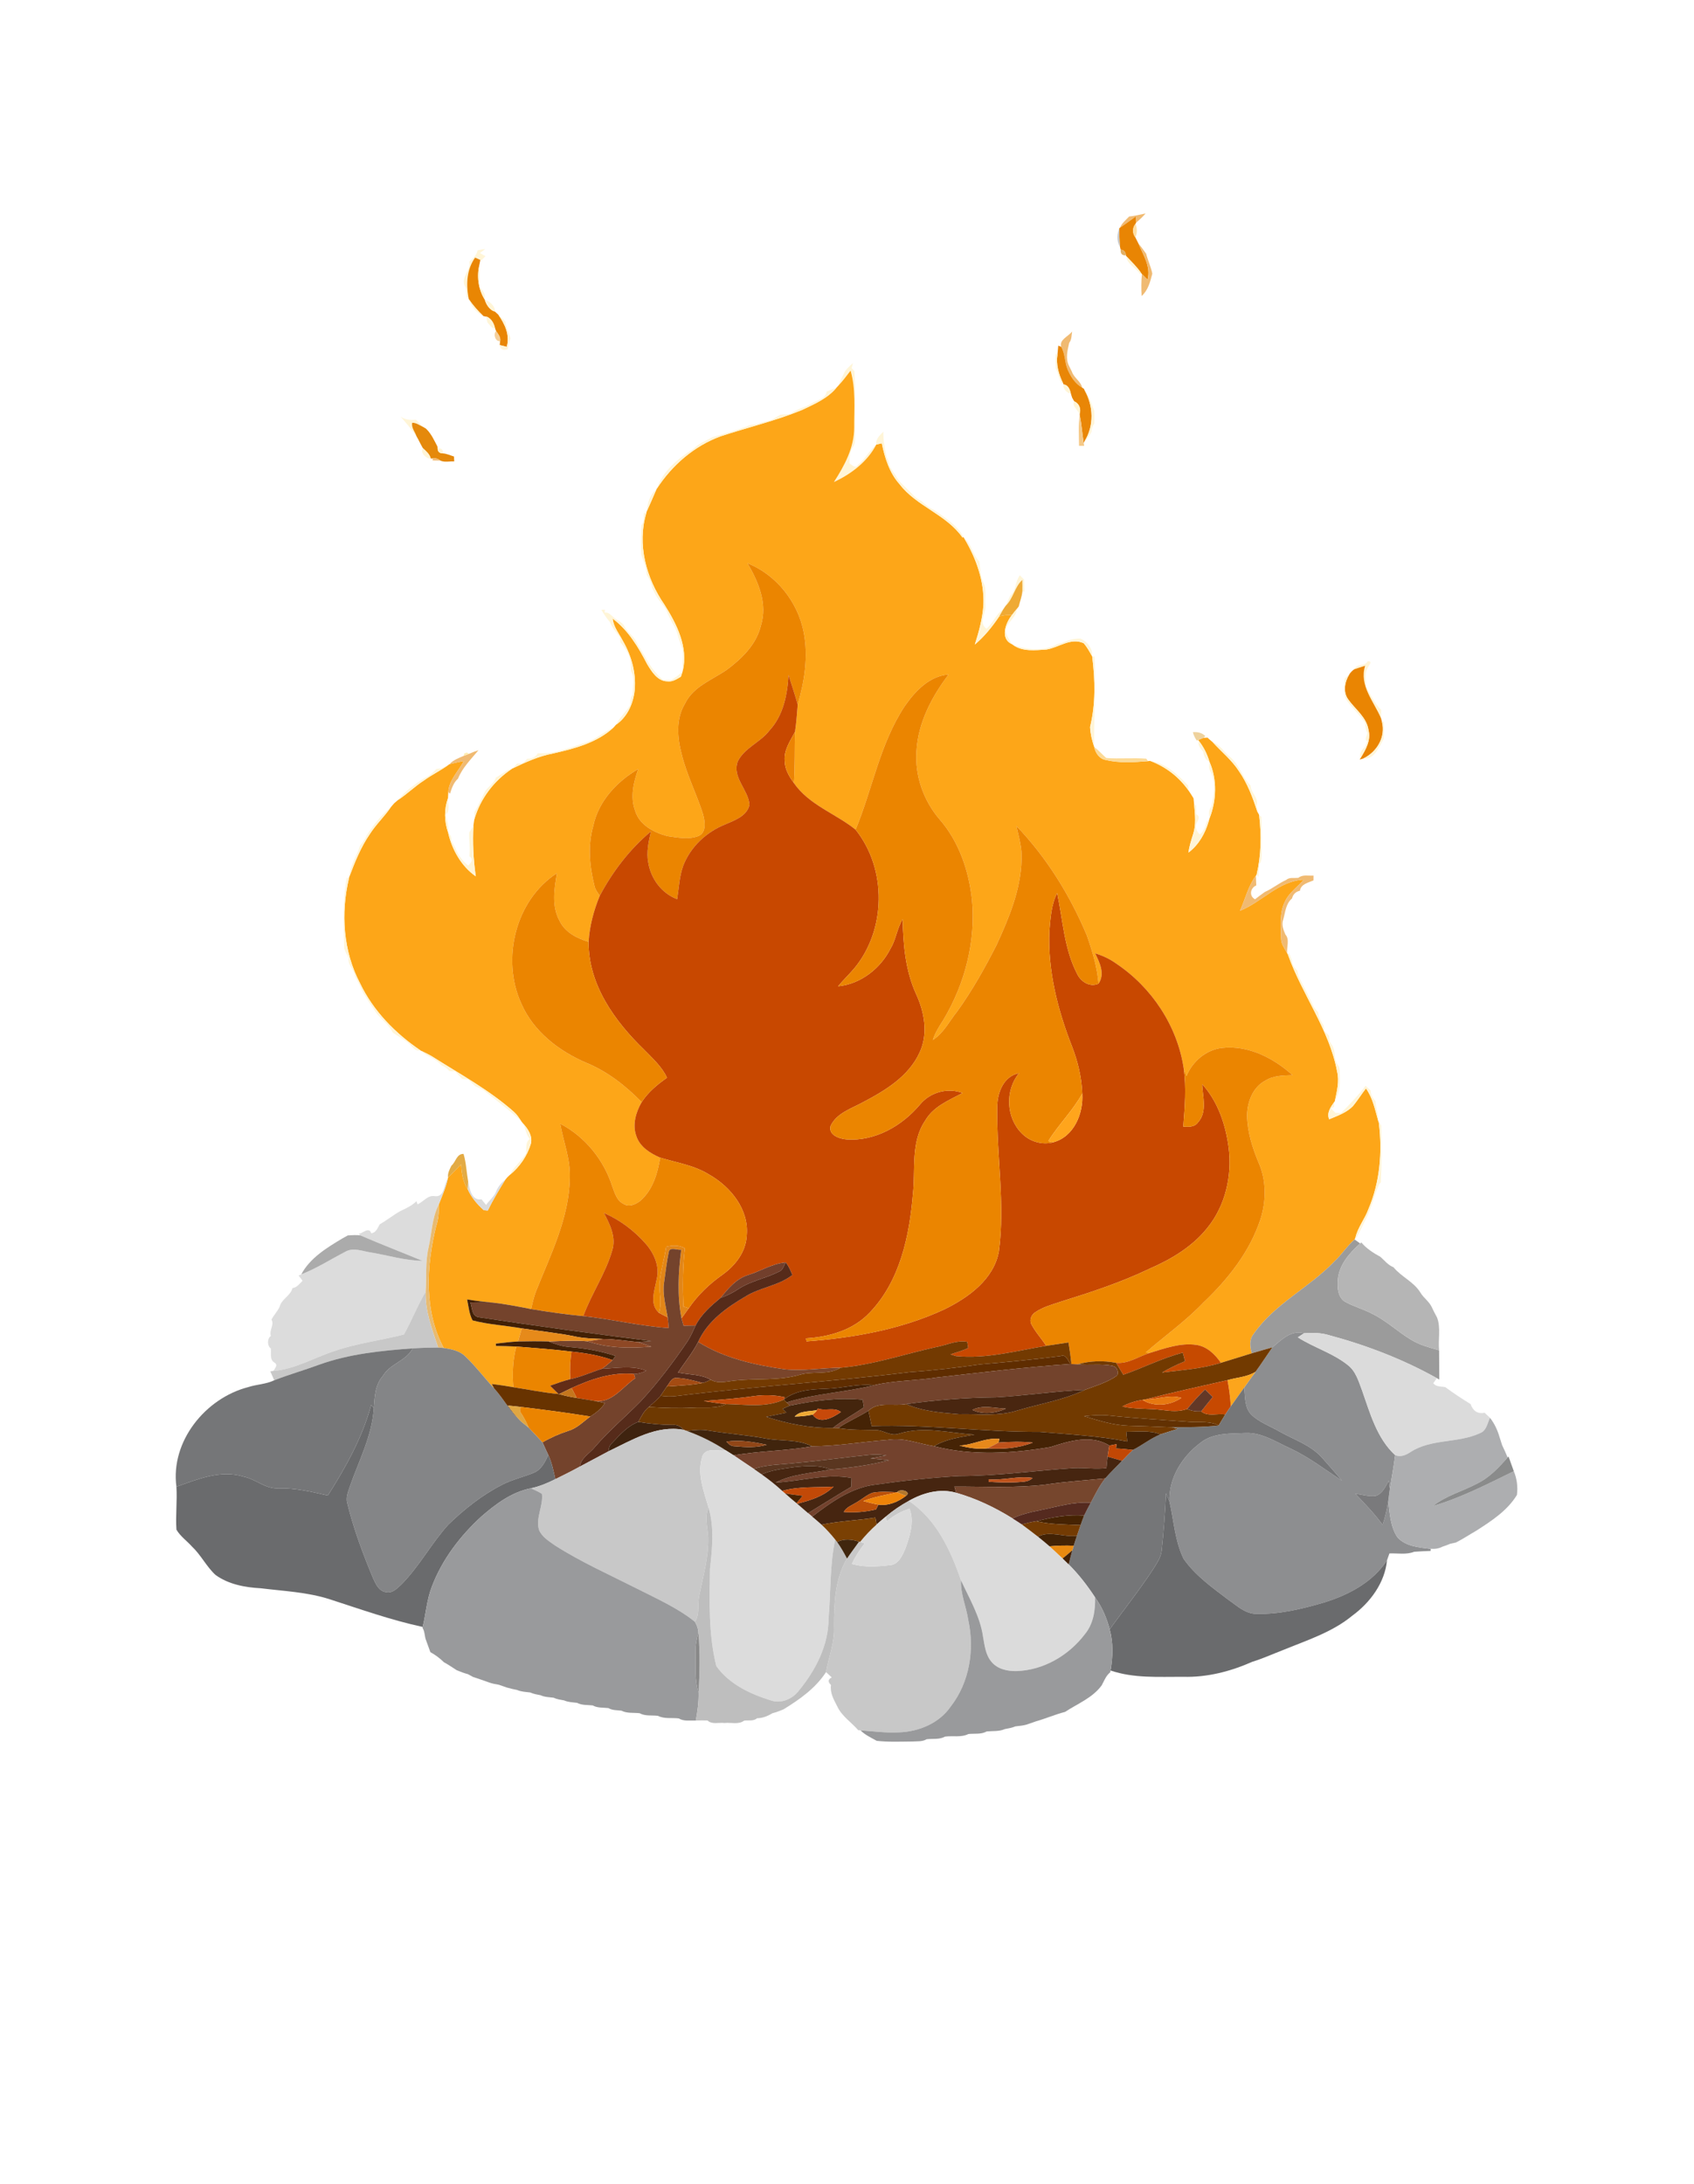 <?xml version="1.0" encoding="UTF-8" ?>
<!DOCTYPE svg PUBLIC "-//W3C//DTD SVG 1.1//EN" "http://www.w3.org/Graphics/SVG/1.1/DTD/svg11.dtd">
<svg width="650pt" height="838pt" viewBox="0 0 650 838" version="1.1" xmlns="http://www.w3.org/2000/svg">
<path fill="#f0ba72" opacity="1.00" d=" M 433.26 83.08 C 435.40 82.87 437.48 82.32 439.59 81.90 C 438.47 83.16 437.26 84.36 435.94 85.42 C 435.90 84.83 435.82 83.67 435.78 83.08 C 433.77 84.53 431.78 86.02 429.73 87.39 C 430.47 85.64 431.98 84.42 433.26 83.08 Z" />
<path fill="#e98503" opacity="1.00" d=" M 429.73 87.39 C 431.78 86.02 433.77 84.53 435.78 83.08 C 435.82 83.67 435.90 84.83 435.94 85.42 L 435.70 85.89 C 434.43 87.40 434.47 89.53 435.64 91.08 C 436.05 91.87 436.46 92.67 436.85 93.48 C 438.67 97.87 441.68 102.32 440.32 107.30 C 439.78 106.76 438.71 105.70 438.17 105.17 L 438.00 104.96 C 436.34 102.47 434.16 100.40 432.11 98.24 L 432.02 97.97 C 431.90 96.63 431.23 95.91 430.01 95.81 L 429.75 94.68 C 429.50 92.32 429.51 89.94 429.46 87.57 L 429.73 87.39 Z" />
<path fill="#ffdfa3" opacity="1.00" d=" M 435.64 91.08 C 434.47 89.53 434.43 87.40 435.70 85.89 C 436.38 87.45 436.40 89.55 435.64 91.08 Z" />
<path fill="#c8c8c8" opacity="1.00" d=" M 429.75 94.68 C 428.39 92.60 428.62 89.81 429.46 87.57 C 429.51 89.94 429.50 92.32 429.75 94.68 Z" />
<path fill="#f0ba72" opacity="1.00" d=" M 436.85 93.48 C 437.94 94.68 438.81 96.07 439.79 97.36 C 440.43 99.95 441.63 102.38 442.15 105.00 C 441.36 108.07 440.53 111.40 438.05 113.58 C 437.91 110.77 437.87 107.96 438.17 105.17 C 438.71 105.70 439.78 106.76 440.32 107.30 C 441.68 102.32 438.67 97.87 436.85 93.48 Z" />
<path fill="#fff5d7" opacity="1.00" d=" M 183.25 96.07 C 184.23 95.87 185.21 95.60 186.22 95.55 L 184.15 97.09 L 186.27 98.29 C 185.88 98.70 185.09 99.51 184.69 99.91 L 184.31 99.74 C 183.81 99.52 182.80 99.07 182.30 98.85 C 179.15 103.24 178.80 108.83 179.73 114.00 L 179.10 114.19 C 178.98 112.62 179.10 110.95 178.29 109.52 C 176.88 106.26 180.70 103.73 180.11 100.37 C 181.44 99.17 182.89 97.94 183.25 96.07 Z" />
<path fill="#e2b065" opacity="1.00" d=" M 430.01 95.81 C 431.23 95.91 431.90 96.63 432.02 97.97 C 430.57 98.08 429.89 97.36 430.01 95.81 Z" />
<path fill="#e98603" opacity="1.00" d=" M 182.30 98.85 C 182.80 99.07 183.81 99.52 184.31 99.74 C 184.23 100.17 184.06 101.01 183.97 101.44 C 182.90 105.95 183.45 110.79 185.89 114.78 L 186.05 115.13 C 186.60 116.86 187.62 118.45 189.25 119.34 L 189.82 119.48 C 190.16 119.79 190.85 120.42 191.19 120.73 C 193.72 124.32 195.73 128.60 194.43 133.08 C 193.76 132.91 192.42 132.56 191.75 132.39 L 191.90 130.90 C 192.22 129.40 191.13 128.17 190.35 127.02 L 189.94 125.91 C 189.54 124.13 188.66 122.44 186.96 121.58 L 186.50 121.50 C 186.24 121.44 185.71 121.32 185.45 121.26 C 183.37 119.28 181.47 117.11 179.85 114.74 L 179.73 114.00 C 178.80 108.83 179.15 103.24 182.30 98.85 Z" />
<path fill="#fff5d7" opacity="1.00" d=" M 432.11 98.24 C 434.16 100.40 436.34 102.47 438.00 104.96 L 437.44 105.13 C 435.88 102.69 432.31 101.28 432.11 98.24 Z" />
<path fill="#fff5d7" opacity="1.00" d=" M 185.89 114.78 C 183.45 110.79 182.90 105.95 183.97 101.44 C 184.16 104.35 183.91 107.29 184.12 110.20 C 185.10 111.59 186.54 112.84 185.89 114.78 Z" />
<path fill="#fff5d7" opacity="1.00" d=" M 179.85 114.74 C 181.47 117.11 183.37 119.28 185.45 121.26 C 182.73 120.05 180.88 117.46 179.85 114.74 Z" />
<path fill="#fff5d7" opacity="1.00" d=" M 186.05 115.13 C 187.65 115.22 190.25 117.69 189.82 119.48 L 189.25 119.34 C 187.62 118.45 186.60 116.86 186.05 115.13 Z" />
<path fill="#fff5d7" opacity="1.00" d=" M 191.19 120.73 C 192.10 121.58 193.00 122.45 193.88 123.33 C 194.25 125.57 195.16 127.65 195.87 129.79 C 195.42 131.16 194.99 132.54 194.87 133.99 C 193.26 134.56 191.96 134.30 191.75 132.39 C 192.42 132.56 193.76 132.91 194.43 133.08 C 195.73 128.60 193.72 124.32 191.19 120.73 Z" />
<path fill="#fff5d7" opacity="1.00" d=" M 186.50 121.50 L 186.96 121.58 C 188.66 122.44 189.54 124.13 189.94 125.91 C 188.65 126.23 187.85 124.46 187.03 123.73 C 186.90 123.17 186.63 122.06 186.50 121.50 Z" />
<path fill="#f5cf9a" opacity="1.00" d=" M 190.35 127.02 C 191.13 128.17 192.22 129.40 191.90 130.90 C 190.10 131.20 189.13 128.21 190.35 127.02 Z" />
<path fill="#f0ba72" opacity="1.00" d=" M 407.19 133.07 C 406.31 130.35 409.99 129.07 411.39 127.19 C 411.12 128.66 411.26 130.32 410.25 131.54 C 409.62 134.56 408.73 137.50 410.23 140.46 C 410.49 140.99 411.01 142.04 411.28 142.57 C 412.05 145.00 414.70 146.25 415.23 148.73 C 412.51 147.17 410.76 144.45 409.59 141.61 C 408.49 138.84 408.72 135.69 407.19 133.07 Z" />
<path fill="#e98606" opacity="1.00" d=" M 406.07 132.62 L 407.19 133.07 C 408.72 135.69 408.49 138.84 409.59 141.61 C 410.76 144.45 412.51 147.17 415.23 148.73 C 415.40 148.85 415.74 149.08 415.92 149.20 L 416.09 149.60 C 419.61 155.74 419.90 163.38 416.07 169.44 L 415.82 169.97 C 415.27 166.41 415.03 162.79 414.31 159.25 L 414.34 158.58 C 414.82 156.67 414.01 154.77 412.18 153.98 L 411.52 152.82 L 411.39 152.57 L 411.30 152.33 L 410.88 150.94 C 410.53 149.48 409.85 147.65 408.11 147.52 L 407.89 147.01 C 406.22 143.60 405.14 139.83 405.76 136.00 C 405.84 135.16 405.99 133.47 406.07 132.62 Z" />
<path fill="#fff5d7" opacity="1.00" d=" M 405.03 135.84 L 405.76 136.00 C 405.14 139.83 406.22 143.60 407.89 147.01 L 407.25 146.99 C 407.00 146.37 406.50 145.13 406.25 144.51 C 405.96 143.45 405.63 142.37 405.10 141.40 C 405.03 139.55 405.03 137.69 405.03 135.84 Z" />
<path fill="#fff5d7" opacity="1.00" d=" M 323.71 143.54 C 324.38 141.76 325.93 140.59 327.26 139.31 C 327.14 139.79 326.90 140.76 326.79 141.25 C 327.06 141.54 327.60 142.13 327.87 142.42 C 328.23 150.59 328.19 158.78 328.08 166.97 C 327.98 168.47 328.30 170.13 327.32 171.43 C 325.99 173.31 325.99 175.59 325.95 177.79 C 326.89 178.37 328.32 179.99 329.21 178.30 C 332.09 176.17 333.57 172.77 336.25 170.57 C 332.81 177.19 326.62 181.85 319.97 184.96 C 324.05 178.66 327.79 171.73 327.75 164.00 C 327.71 156.74 328.42 149.28 326.37 142.21 C 324.88 144.13 323.45 146.11 321.77 147.87 C 322.21 146.34 323.00 144.96 323.71 143.54 Z" />
<path fill="#fda618" opacity="1.00" d=" M 321.77 147.87 C 323.45 146.11 324.88 144.13 326.37 142.21 C 328.42 149.28 327.71 156.74 327.75 164.00 C 327.79 171.73 324.05 178.66 319.97 184.96 C 326.62 181.85 332.81 177.19 336.25 170.57 C 336.78 170.45 337.83 170.21 338.35 170.09 C 339.51 175.71 341.27 181.40 345.16 185.77 C 351.74 194.35 363.13 197.34 369.36 206.31 C 369.43 206.23 369.56 206.08 369.62 206.00 L 370.08 206.72 C 374.61 214.33 377.68 223.00 377.36 231.96 C 377.02 237.21 375.65 242.31 374.05 247.30 C 377.72 244.23 380.75 240.45 383.41 236.50 C 385.00 236.11 386.62 235.82 388.27 236.00 C 385.83 239.04 383.64 245.00 388.26 247.16 L 388.68 247.44 C 392.38 250.13 397.23 249.48 401.52 249.22 C 406.29 248.47 410.92 244.46 415.85 246.82 C 417.15 248.33 418.10 250.10 419.06 251.84 L 419.10 252.00 C 420.20 260.92 420.43 270.16 418.27 278.93 C 418.37 281.50 419.01 284.03 419.80 286.47 L 419.84 286.59 C 420.33 288.82 421.70 291.05 424.08 291.55 C 429.44 292.87 435.06 292.50 440.51 292.04 C 440.71 292.02 441.12 291.97 441.32 291.95 C 447.33 294.18 452.49 298.17 456.14 303.45 C 456.79 304.36 457.35 305.34 457.96 306.30 C 458.02 306.96 458.15 308.27 458.22 308.93 C 458.53 312.61 459.00 316.44 457.82 320.03 C 457.09 322.37 456.34 324.71 456.00 327.14 C 459.94 324.21 462.48 319.72 463.80 315.05 C 463.89 314.76 464.07 314.17 464.16 313.87 C 466.79 307.03 467.08 299.16 464.12 292.38 L 464.09 292.31 C 463.22 289.37 461.86 286.59 459.94 284.20 L 459.75 283.93 C 460.25 283.73 461.26 283.31 461.76 283.10 L 463.35 283.02 C 463.47 283.14 463.71 283.36 463.82 283.48 C 464.21 283.81 464.99 284.49 465.38 284.83 C 468.74 288.50 472.69 291.68 475.41 295.92 C 478.65 300.59 480.68 305.94 482.40 311.33 C 482.50 311.51 482.71 311.89 482.82 312.08 L 483.14 312.75 C 484.03 320.36 483.95 328.09 482.18 335.57 L 481.89 336.01 C 478.91 339.99 477.82 344.97 475.80 349.45 C 484.22 346.10 490.70 337.94 500.28 337.51 C 497.90 340.34 494.60 342.50 493.04 345.95 C 490.85 350.29 491.53 355.32 491.56 360.00 C 491.52 362.16 492.92 363.92 493.89 365.74 L 494.23 366.37 C 499.63 381.63 510.03 394.95 513.04 411.07 C 513.99 414.86 512.96 418.70 512.20 422.42 L 512.02 422.73 C 510.64 424.72 508.96 426.92 510.01 429.46 C 513.24 428.10 516.74 426.93 519.21 424.31 C 520.96 422.16 522.43 419.80 524.13 417.61 C 526.78 421.36 527.64 425.89 528.87 430.22 L 529.09 431.02 C 530.42 442.10 529.50 453.58 525.08 463.91 C 523.72 467.68 521.04 470.87 520.10 474.80 L 519.77 475.57 C 516.86 478.08 514.81 481.44 511.97 484.03 C 502.34 494.12 489.00 500.26 480.96 511.92 C 479.27 514.08 479.64 516.78 480.31 519.25 C 476.37 520.49 472.42 521.69 468.48 522.91 C 466.22 519.64 463.12 516.61 459.01 516.02 C 452.89 515.14 446.89 517.38 441.12 519.13 L 439.64 518.92 C 446.99 512.52 455.02 506.86 461.77 499.76 C 471.21 490.81 479.58 480.24 483.67 467.73 C 485.89 460.73 485.92 452.88 482.94 446.10 C 480.53 440.35 478.61 434.27 478.51 427.99 C 478.57 422.79 480.72 417.10 485.57 414.59 C 488.67 412.64 492.43 412.64 495.97 412.53 C 488.67 405.97 479.01 400.96 468.95 402.07 C 462.77 402.78 457.63 407.20 455.26 412.84 C 454.89 411.86 454.52 410.88 454.19 409.89 C 451.74 393.61 441.92 378.81 428.28 369.70 C 425.84 367.93 423.08 366.66 420.20 365.78 C 421.96 369.33 424.09 373.70 421.51 377.42 C 421.01 371.08 419.12 364.94 417.05 358.97 C 410.60 343.53 401.57 328.99 389.98 316.90 C 390.95 321.20 392.26 325.51 391.97 329.97 C 391.67 341.46 387.14 352.23 382.42 362.52 C 377.92 371.39 373.03 380.10 367.21 388.18 C 364.22 391.88 362.05 396.41 357.92 399.03 C 358.85 396.19 360.45 393.66 362.07 391.17 C 370.27 377.37 374.51 361.03 372.92 344.97 C 371.69 333.97 367.93 322.91 360.59 314.46 C 354.35 307.24 350.97 297.61 351.66 288.07 C 352.31 277.24 357.52 267.32 363.97 258.82 C 356.57 259.34 351.06 265.30 347.10 271.03 C 337.63 285.37 334.80 302.67 328.30 318.33 C 320.61 312.13 310.44 308.88 304.61 300.43 C 305.06 293.90 304.88 287.35 305.04 280.81 C 305.57 277.33 305.82 273.82 306.09 270.32 C 308.69 261.39 310.20 251.87 308.39 242.63 C 306.17 230.98 297.87 220.52 286.81 216.10 C 290.99 223.18 294.57 231.64 291.99 239.93 C 290.31 247.17 284.75 252.59 279.01 256.90 C 273.36 260.83 266.04 263.34 262.86 269.94 C 259.29 275.79 259.87 283.03 261.56 289.38 C 263.49 297.27 267.26 304.54 269.71 312.25 C 270.49 315.09 271.28 319.60 267.73 320.87 C 263.99 322.20 259.88 321.33 256.07 320.81 C 250.95 319.44 245.33 316.55 243.71 311.10 C 241.73 305.83 243.09 300.17 244.90 295.07 C 236.73 299.81 229.62 307.43 227.64 316.90 C 225.46 324.47 226.25 332.50 228.13 340.04 C 228.44 341.43 229.38 342.53 230.12 343.72 C 227.82 349.34 226.22 355.28 225.85 361.37 C 221.38 360.05 216.83 357.73 214.71 353.34 C 211.60 347.68 212.65 341.07 213.71 335.02 C 197.79 345.30 192.25 368.00 200.01 385.01 C 204.64 395.77 214.56 403.38 225.11 407.85 C 233.18 411.18 240.14 416.69 246.21 422.88 C 243.99 426.77 242.56 431.54 244.18 435.92 C 245.54 440.08 249.51 442.53 253.30 444.18 C 252.36 450.24 250.46 456.59 245.68 460.75 C 243.91 462.12 241.33 463.34 239.24 461.91 C 236.60 460.66 235.86 457.63 234.91 455.15 C 231.67 445.00 224.46 436.10 214.96 431.17 C 216.20 438.11 218.93 444.82 218.65 451.98 C 218.40 467.44 211.20 481.53 205.61 495.60 C 204.81 497.77 204.30 500.03 203.78 502.28 C 198.88 501.31 193.96 500.36 188.99 499.78 C 185.72 499.48 182.46 499.15 179.23 498.57 C 179.80 501.27 180.01 504.15 181.33 506.63 C 187.47 508.25 193.94 508.55 200.21 509.69 C 199.73 511.36 199.26 513.03 198.78 514.71 C 195.93 514.85 193.09 515.21 190.25 515.53 C 190.26 515.75 190.29 516.21 190.30 516.43 C 192.91 516.47 195.52 516.52 198.12 516.66 C 196.73 521.74 196.55 527.03 196.97 532.26 C 194.22 531.77 191.46 531.35 188.69 531.02 L 189.57 532.68 C 185.81 528.65 182.51 524.20 178.50 520.40 C 176.32 518.26 173.18 517.66 170.27 517.21 C 162.62 502.94 163.61 485.78 167.35 470.49 C 168.25 467.83 168.47 465.04 168.32 462.25 C 169.59 458.96 171.07 455.73 171.81 452.27 L 171.92 451.83 C 173.59 450.14 175.25 448.45 176.91 446.76 C 177.16 450.11 177.59 453.55 179.52 456.41 C 180.91 459.50 183.12 462.09 185.63 464.34 C 186.01 464.38 186.78 464.45 187.16 464.48 C 189.14 460.41 191.49 456.54 193.86 452.68 C 194.38 451.99 194.97 451.36 195.63 450.80 C 199.43 447.70 202.32 443.50 203.71 438.80 C 204.39 435.87 202.63 433.20 200.76 431.13 C 200.59 430.92 200.25 430.49 200.07 430.27 C 199.23 429.03 198.43 427.72 197.31 426.72 C 187.78 418.22 176.48 412.15 165.77 405.33 C 164.43 404.53 163.00 403.86 161.60 403.19 L 161.35 403.05 C 151.70 396.49 143.25 387.92 138.17 377.30 C 131.65 365.00 130.73 350.37 133.90 336.96 L 134.01 336.48 C 136.16 330.79 138.43 325.07 141.90 320.04 C 144.25 316.34 147.49 313.34 149.95 309.73 C 150.24 309.39 150.83 308.70 151.12 308.36 C 151.18 308.30 151.30 308.17 151.36 308.11 C 151.71 307.82 152.39 307.24 152.73 306.95 C 156.21 304.67 159.17 301.71 162.67 299.46 C 165.71 297.26 169.10 295.63 172.14 293.43 L 172.50 293.20 C 174.32 292.75 176.15 292.36 177.99 291.98 C 175.95 295.87 172.31 299.30 172.02 303.85 C 171.99 304.45 171.93 305.64 171.89 306.24 C 170.36 310.55 170.45 315.17 171.95 319.48 L 171.97 319.57 C 173.46 326.06 177.03 332.39 182.56 336.24 C 181.62 329.78 181.31 323.19 181.66 316.68 C 181.74 316.11 181.92 314.96 182.00 314.39 C 184.33 306.39 189.55 299.52 196.50 294.93 L 196.66 294.84 C 201.64 292.46 206.71 290.13 212.17 289.11 C 220.44 287.23 229.24 284.97 235.57 278.99 C 235.78 278.76 236.18 278.30 236.38 278.06 C 240.37 275.34 242.64 270.71 243.38 266.04 C 244.39 259.04 242.48 251.90 238.96 245.85 C 237.54 243.08 235.40 240.56 235.08 237.35 C 241.07 241.81 244.97 248.35 248.34 254.87 C 250.07 257.71 252.26 261.32 255.99 261.42 C 257.95 261.73 259.67 260.60 261.27 259.63 C 261.43 259.14 261.75 258.16 261.91 257.68 L 262.00 257.33 C 264.14 248.27 259.64 239.41 254.92 231.96 C 247.96 221.88 244.40 208.91 247.98 196.90 L 248.14 196.27 C 249.41 193.49 250.61 190.67 251.83 187.87 L 252.05 187.48 C 257.88 178.49 266.36 171.13 276.47 167.42 C 286.88 163.98 297.59 161.47 307.75 157.30 C 312.47 155.05 317.52 152.91 320.94 148.77 C 321.15 148.55 321.56 148.09 321.77 147.87 Z" />
<path fill="#fff5d7" opacity="1.00" d=" M 408.11 147.52 C 409.85 147.65 410.53 149.48 410.88 150.94 C 409.51 151.06 407.60 148.94 408.11 147.52 Z" />
<path fill="#fff5d7" opacity="1.00" d=" M 317.21 150.21 C 318.44 149.72 319.67 149.20 320.94 148.77 C 317.52 152.91 312.47 155.05 307.75 157.30 C 297.59 161.47 286.88 163.98 276.47 167.42 C 266.36 171.13 257.88 178.49 252.05 187.48 C 254.28 180.81 260.06 175.96 265.89 172.36 C 268.04 170.22 270.83 169.05 273.50 167.71 C 276.80 166.66 280.20 165.84 283.48 164.67 C 284.46 164.26 285.47 163.92 286.50 163.65 C 287.69 162.91 289.13 162.96 290.47 162.75 C 292.40 161.75 294.66 161.73 296.63 160.80 C 297.56 160.23 298.49 159.67 299.42 159.11 C 300.78 158.93 302.24 159.12 303.54 158.61 C 305.96 156.80 309.04 156.31 311.59 154.70 C 313.61 153.40 316.84 153.05 317.21 150.21 Z" />
<path fill="#fff5d7" opacity="1.00" d=" M 416.09 149.60 C 417.14 150.72 417.66 152.20 418.32 153.55 C 418.82 154.89 419.27 156.26 419.87 157.57 C 419.91 159.21 419.93 160.86 419.90 162.51 C 419.20 163.41 418.83 164.44 418.79 165.61 C 418.07 167.01 417.27 168.40 416.07 169.44 C 419.90 163.38 419.61 155.74 416.09 149.60 Z" />
<path fill="#f7ca93" opacity="1.00" d=" M 411.30 152.33 L 411.39 152.57 L 411.52 152.82 C 411.47 152.70 411.36 152.45 411.30 152.33 Z" />
<path fill="#fff5d7" opacity="1.00" d=" M 412.18 153.98 C 414.01 154.77 414.82 156.67 414.34 158.58 L 414.03 158.63 C 413.44 157.13 411.19 155.73 412.18 153.98 Z" />
<path fill="#fff5d7" opacity="1.00" d=" M 153.68 159.82 C 155.42 161.15 157.55 161.20 159.64 161.06 C 160.51 161.97 161.39 162.87 162.27 163.77 C 160.95 163.18 159.69 162.16 158.17 162.22 C 157.75 164.08 159.25 165.70 159.81 167.38 C 157.90 164.74 155.81 162.27 153.68 159.82 Z" />
<path fill="#f5c988" opacity="1.00" d=" M 414.31 159.25 C 415.03 162.79 415.27 166.41 415.82 169.97 L 416.01 171.07 C 415.51 171.07 414.52 171.06 414.03 171.06 C 413.99 167.13 413.69 163.15 414.31 159.25 Z" />
<path fill="#e5890b" opacity="1.00" d=" M 158.17 162.22 C 159.69 162.16 160.95 163.18 162.27 163.77 L 163.40 164.43 C 163.48 164.50 163.63 164.66 163.71 164.73 C 165.58 166.60 166.63 169.04 167.85 171.33 L 167.91 172.07 C 167.95 173.31 168.63 173.94 169.93 173.96 C 171.42 174.06 172.78 174.73 174.19 175.16 C 174.21 175.64 174.27 176.58 174.29 177.05 C 172.51 176.94 170.58 177.51 168.91 176.70 C 168.05 175.98 167.08 175.71 166.01 175.89 L 165.30 175.96 C 164.89 174.24 163.48 173.11 162.27 171.97 C 161.68 170.92 161.11 169.85 160.58 168.78 L 160.46 168.54 L 160.33 168.32 L 159.81 167.38 C 159.25 165.70 157.75 164.08 158.17 162.22 Z" />
<path fill="#feeab8" opacity="1.00" d=" M 163.40 164.43 C 163.48 164.50 163.63 164.66 163.71 164.73 C 163.63 164.66 163.48 164.50 163.40 164.43 Z" />
<path fill="#fff5d7" opacity="1.00" d=" M 336.25 170.57 C 335.80 168.66 337.69 166.87 338.96 165.64 C 338.86 168.99 339.52 172.24 340.25 175.50 C 340.79 176.43 341.11 177.45 341.22 178.55 C 341.94 179.90 342.76 181.21 343.69 182.44 C 344.65 184.61 346.60 186.06 348.21 187.73 C 349.94 189.32 351.35 191.39 353.62 192.27 C 355.07 193.61 356.56 194.95 358.44 195.68 C 362.49 198.61 367.31 201.47 369.62 206.00 C 369.56 206.08 369.43 206.23 369.36 206.31 C 363.13 197.34 351.74 194.35 345.16 185.77 C 341.27 181.40 339.51 175.71 338.35 170.09 C 337.83 170.21 336.78 170.45 336.25 170.57 Z" />
<path fill="#fdd68b" opacity="1.00" d=" M 160.33 168.32 L 160.46 168.54 L 160.58 168.78 C 160.51 168.66 160.39 168.43 160.33 168.32 Z" />
<path fill="#fff5d7" opacity="1.00" d=" M 162.27 171.97 C 163.48 173.11 164.89 174.24 165.30 175.96 C 163.62 176.15 161.03 173.66 162.27 171.97 Z" />
<path fill="#fff5d7" opacity="1.00" d=" M 167.91 172.07 C 169.40 171.88 170.07 172.50 169.93 173.96 C 168.63 173.94 167.95 173.31 167.91 172.07 Z" />
<path fill="#f2ba72" opacity="1.00" d=" M 166.01 175.89 C 167.08 175.71 168.05 175.98 168.91 176.70 C 168.19 176.69 166.74 176.67 166.02 176.66 L 166.01 175.89 Z" />
<path fill="#fff5d7" opacity="1.00" d=" M 248.14 196.27 C 248.38 193.27 249.31 189.76 251.83 187.87 C 250.61 190.67 249.41 193.49 248.14 196.27 Z" />
<path fill="#fff5d7" opacity="1.00" d=" M 247.07 196.89 L 247.98 196.90 C 244.40 208.91 247.96 221.88 254.92 231.96 C 259.64 239.41 264.14 248.27 262.00 257.33 C 261.51 254.09 262.77 250.51 261.25 247.50 C 260.99 246.48 260.67 245.48 260.29 244.52 C 259.98 243.13 259.44 241.82 258.85 240.53 C 257.91 238.93 257.09 237.26 256.27 235.59 C 255.38 232.79 253.07 230.92 251.67 228.44 C 251.19 227.46 250.71 226.49 250.22 225.53 C 250.03 223.68 249.07 222.09 248.16 220.52 C 248.01 217.85 246.90 215.39 246.08 212.89 C 245.77 209.12 245.96 205.33 246.09 201.56 C 247.23 200.25 246.90 198.47 247.07 196.89 Z" />
<path fill="#fff5d7" opacity="1.00" d=" M 370.08 206.72 C 371.20 207.25 371.68 208.44 372.29 209.46 C 373.29 211.56 374.20 213.74 375.82 215.46 C 376.05 218.18 376.24 220.91 377.29 223.48 C 378.75 226.04 377.76 229.18 378.05 232.00 C 378.64 235.16 375.14 238.84 378.54 241.26 C 381.08 239.00 382.25 235.60 385.05 233.63 C 384.52 234.59 383.97 235.55 383.41 236.50 C 380.75 240.45 377.72 244.23 374.05 247.30 C 375.65 242.31 377.02 237.21 377.36 231.96 C 377.68 223.00 374.61 214.33 370.08 206.72 Z" />
<path fill="#eb8500" opacity="1.00" d=" M 286.81 216.10 C 297.87 220.52 306.17 230.98 308.39 242.63 C 310.20 251.87 308.69 261.39 306.09 270.32 C 305.01 266.52 303.77 262.76 302.56 259.00 C 302.13 266.54 300.58 274.47 295.30 280.21 C 291.85 284.82 285.69 286.86 283.09 292.15 C 280.81 298.27 287.12 302.95 287.58 308.74 C 286.67 313.11 281.92 314.72 278.32 316.30 C 271.11 319.16 264.98 324.87 262.16 332.15 C 260.67 336.27 260.51 340.70 259.83 345.00 C 253.87 342.78 249.74 337.16 248.74 330.97 C 247.96 326.96 248.88 322.92 249.76 319.01 C 241.64 325.81 235.07 334.39 230.12 343.72 C 229.38 342.53 228.44 341.43 228.13 340.04 C 226.25 332.50 225.46 324.47 227.64 316.90 C 229.62 307.43 236.73 299.81 244.90 295.07 C 243.09 300.17 241.73 305.83 243.71 311.10 C 245.33 316.55 250.95 319.44 256.07 320.81 C 259.88 321.33 263.99 322.20 267.73 320.87 C 271.28 319.60 270.49 315.09 269.71 312.25 C 267.26 304.54 263.49 297.27 261.56 289.38 C 259.87 283.03 259.29 275.79 262.86 269.94 C 266.04 263.34 273.36 260.83 279.01 256.90 C 284.75 252.59 290.31 247.17 291.99 239.93 C 294.57 231.64 290.99 223.18 286.81 216.10 Z" />
<path fill="#fff5d7" opacity="1.00" d=" M 391.33 220.75 C 391.73 221.16 392.55 221.97 392.95 222.38 C 392.99 223.92 393.03 225.47 393.07 227.02 L 392.29 226.95 C 392.32 225.47 392.31 223.99 392.26 222.51 C 389.30 225.21 388.83 229.63 385.89 232.42 C 386.42 231.10 387.03 229.81 387.66 228.53 C 390.01 226.39 389.46 223.10 391.33 220.75 Z" />
<path fill="#efaa35" opacity="1.00" d=" M 385.89 232.42 C 388.83 229.63 389.30 225.21 392.26 222.51 C 392.31 223.99 392.32 225.47 392.29 226.95 C 392.11 228.93 391.34 230.80 390.88 232.73 C 390.70 232.96 390.32 233.42 390.14 233.65 C 389.50 234.43 388.87 235.20 388.27 236.00 C 386.62 235.82 385.00 236.11 383.41 236.50 C 383.97 235.55 384.52 234.59 385.05 233.63 C 385.26 233.33 385.68 232.72 385.89 232.42 Z" />
<path fill="#fff5d7" opacity="1.00" d=" M 230.75 233.98 L 232.09 233.95 L 232.03 235.09 C 233.72 234.75 234.62 236.33 235.82 237.18 C 237.16 238.21 238.94 238.81 239.69 240.46 C 240.83 242.81 243.30 244.16 244.32 246.58 C 245.19 248.30 246.32 249.86 247.29 251.53 C 249.02 255.05 251.39 258.26 254.35 260.85 C 255.40 260.88 256.46 260.92 257.52 260.95 C 259.09 260.02 260.60 258.97 261.91 257.68 C 261.75 258.16 261.43 259.14 261.27 259.63 C 259.67 260.60 257.95 261.73 255.99 261.42 C 252.26 261.32 250.07 257.71 248.34 254.87 C 244.97 248.35 241.07 241.81 235.08 237.35 C 235.40 240.56 237.54 243.08 238.96 245.85 C 242.48 251.90 244.39 259.04 243.38 266.04 C 242.64 270.71 240.37 275.34 236.38 278.06 C 237.73 275.29 240.20 273.21 241.78 270.53 C 241.97 269.14 241.84 267.60 242.83 266.47 C 242.66 263.54 243.82 260.12 242.12 257.53 C 242.11 255.08 242.05 252.57 240.76 250.39 C 240.03 248.99 239.19 247.64 238.07 246.52 C 238.01 246.01 237.91 245.00 237.85 244.49 C 236.46 242.64 234.88 240.84 234.01 238.68 C 232.78 237.21 231.72 235.63 230.75 233.98 Z" />
<path fill="#fff5d7" opacity="1.00" d=" M 388.27 236.00 C 388.87 235.20 389.50 234.43 390.14 233.65 C 390.05 237.00 386.21 238.77 385.89 242.04 C 386.04 243.98 387.42 245.48 388.26 247.16 C 383.64 245.00 385.83 239.04 388.27 236.00 Z" />
<path fill="#fff5d7" opacity="1.00" d=" M 407.49 246.66 C 409.71 245.66 412.08 244.98 414.54 245.01 C 417.25 246.18 419.29 248.75 419.06 251.84 C 418.10 250.10 417.15 248.33 415.85 246.82 C 410.92 244.46 406.29 248.47 401.52 249.22 C 397.23 249.48 392.38 250.13 388.68 247.44 C 393.67 249.25 399.59 249.87 404.55 247.75 C 405.46 247.23 406.45 246.86 407.49 246.66 Z" />
<path fill="#fff5d7" opacity="1.00" d=" M 419.10 252.00 L 420.00 251.83 C 420.46 263.39 419.79 274.93 419.80 286.47 C 419.01 284.03 418.37 281.50 418.27 278.93 C 420.43 270.16 420.20 260.92 419.10 252.00 Z" />
<path fill="#fff5d7" opacity="1.00" d=" M 519.60 256.81 C 520.64 254.55 523.79 255.74 524.82 253.70 C 527.18 253.71 524.84 255.52 524.66 256.59 C 523.43 258.64 524.22 261.15 524.14 263.41 C 525.88 266.51 527.36 269.89 529.98 272.38 C 529.97 273.20 529.95 274.85 529.94 275.68 C 527.21 269.16 521.44 263.10 523.81 255.45 C 522.40 255.90 520.99 256.33 519.60 256.81 Z" />
<path fill="#ea8502" opacity="1.00" d=" M 519.60 256.81 C 520.99 256.33 522.40 255.90 523.81 255.45 C 521.44 263.10 527.21 269.16 529.94 275.68 C 530.02 276.01 530.18 276.66 530.27 276.99 C 531.75 282.80 528.35 288.49 523.16 291.01 C 522.80 291.12 522.09 291.32 521.73 291.43 L 522.05 290.87 C 524.01 287.69 526.11 284.06 525.12 280.17 C 524.40 275.18 520.03 272.19 517.31 268.35 C 515.23 265.45 516.00 261.49 517.79 258.65 C 518.29 257.94 518.89 257.33 519.60 256.81 Z" />
<path fill="#c84800" opacity="1.00" d=" M 295.30 280.21 C 300.58 274.47 302.13 266.54 302.56 259.00 C 303.77 262.76 305.01 266.52 306.09 270.32 C 305.82 273.82 305.57 277.33 305.04 280.81 C 303.20 284.31 300.69 287.85 301.10 292.02 C 301.13 295.17 302.82 297.96 304.61 300.43 C 310.44 308.88 320.61 312.13 328.30 318.33 C 340.37 333.41 340.08 356.84 327.71 371.65 C 325.72 373.96 323.52 376.08 321.58 378.43 C 330.33 377.55 337.95 371.54 341.80 363.78 C 343.86 360.31 344.22 356.12 346.36 352.71 C 346.55 362.45 347.41 372.40 351.50 381.38 C 354.72 388.33 356.23 396.69 352.84 403.87 C 348.66 413.05 339.56 418.50 330.98 423.00 C 326.57 425.39 320.98 427.14 318.70 432.01 C 317.78 435.61 322.25 437.00 325.00 437.19 C 335.82 437.89 346.09 431.99 352.91 423.91 C 356.78 419.12 363.55 417.16 369.34 419.38 C 364.10 422.17 358.12 424.54 355.01 429.96 C 349.40 438.20 351.31 448.56 350.31 457.91 C 348.98 474.14 345.36 491.51 333.70 503.64 C 327.40 510.34 318.20 512.97 309.28 513.51 C 309.31 513.80 309.39 514.38 309.43 514.67 C 327.53 513.34 345.81 510.08 362.37 502.39 C 371.59 497.85 381.35 490.89 383.29 480.09 C 385.73 461.78 382.35 443.39 382.64 425.04 C 382.58 419.52 384.92 412.95 391.01 411.76 C 385.57 418.41 386.01 428.84 392.10 434.90 C 395.19 438.01 399.84 439.42 404.11 438.29 C 412.12 436.17 415.75 427.22 415.27 419.59 C 415.04 413.42 413.60 407.35 411.38 401.61 C 405.83 387.45 401.94 372.29 402.68 356.98 C 403.10 352.15 403.38 347.09 405.63 342.69 C 407.84 353.07 408.31 364.09 413.30 373.66 C 414.73 376.69 418.19 378.93 421.51 377.42 C 424.09 373.70 421.96 369.33 420.20 365.78 C 423.08 366.66 425.84 367.93 428.28 369.70 C 441.92 378.81 451.74 393.61 454.19 409.89 C 455.23 417.33 454.61 424.83 454.03 432.28 C 456.01 432.38 458.37 432.53 459.65 430.68 C 463.34 426.63 461.47 420.81 461.25 415.94 C 467.32 422.61 470.31 431.57 471.45 440.38 C 472.81 451.20 470.17 462.71 463.19 471.23 C 457.42 478.42 449.29 483.24 440.94 486.86 C 430.14 492.04 418.74 495.78 407.33 499.34 C 403.93 500.48 400.37 501.41 397.35 503.42 C 395.79 504.36 394.87 506.39 395.75 508.11 C 397.28 511.09 399.63 513.55 401.43 516.38 C 389.99 518.29 378.55 521.46 366.86 520.33 C 366.31 520.16 365.23 519.82 364.69 519.65 C 366.97 518.87 369.34 518.29 371.51 517.20 C 371.41 516.61 371.23 515.44 371.13 514.85 C 367.00 514.09 363.04 516.20 359.03 516.90 C 346.86 519.59 334.95 523.71 322.47 524.79 C 315.34 524.83 308.23 526.13 301.10 525.39 C 289.58 523.73 277.87 521.16 267.89 514.88 C 271.46 506.85 278.95 501.59 286.30 497.29 C 291.90 493.90 298.79 493.30 304.02 489.21 C 303.37 487.50 302.62 485.84 301.51 484.39 C 296.40 484.78 291.98 487.66 287.18 489.18 C 282.55 490.55 279.41 494.37 276.50 497.97 C 272.83 501.02 269.09 504.26 266.90 508.59 C 265.37 508.61 263.84 508.64 262.31 508.67 C 262.03 507.72 261.76 506.77 261.50 505.82 C 262.42 504.52 263.35 503.24 264.28 501.96 C 267.73 496.91 272.19 492.64 277.18 489.13 C 282.15 485.59 286.28 480.26 286.53 473.95 C 287.40 464.06 280.37 455.39 272.20 450.73 C 266.47 447.11 259.68 446.12 253.30 444.18 C 249.51 442.53 245.54 440.08 244.18 435.92 C 242.56 431.54 243.99 426.77 246.21 422.88 C 248.68 419.05 252.23 416.10 255.94 413.52 C 253.96 409.26 250.41 406.11 247.20 402.80 C 235.88 391.88 225.72 377.78 225.85 361.37 C 226.22 355.28 227.82 349.34 230.12 343.72 C 235.07 334.39 241.64 325.81 249.76 319.01 C 248.88 322.92 247.96 326.96 248.74 330.97 C 249.74 337.16 253.87 342.78 259.83 345.00 C 260.51 340.70 260.67 336.27 262.16 332.15 C 264.98 324.87 271.11 319.16 278.32 316.30 C 281.92 314.72 286.67 313.11 287.58 308.74 C 287.12 302.95 280.81 298.27 283.09 292.15 C 285.69 286.86 291.85 284.82 295.30 280.21 Z" />
<path fill="#eb8500" opacity="1.00" d=" M 347.10 271.03 C 351.06 265.30 356.57 259.34 363.97 258.82 C 357.52 267.32 352.31 277.24 351.66 288.07 C 350.97 297.61 354.35 307.24 360.59 314.46 C 367.93 322.91 371.69 333.97 372.92 344.97 C 374.51 361.03 370.27 377.37 362.07 391.17 C 360.45 393.66 358.85 396.19 357.92 399.03 C 362.05 396.41 364.22 391.88 367.21 388.18 C 373.03 380.10 377.92 371.39 382.42 362.52 C 387.14 352.23 391.67 341.46 391.97 329.97 C 392.26 325.51 390.95 321.20 389.98 316.90 C 401.57 328.99 410.60 343.53 417.05 358.97 C 419.12 364.94 421.01 371.08 421.51 377.42 C 418.19 378.93 414.73 376.69 413.30 373.66 C 408.31 364.09 407.84 353.07 405.63 342.69 C 403.38 347.09 403.10 352.15 402.68 356.98 C 401.94 372.29 405.83 387.45 411.38 401.61 C 413.60 407.35 415.04 413.42 415.27 419.59 C 411.66 426.17 406.19 431.44 402.25 437.81 C 402.71 437.93 403.65 438.17 404.11 438.29 C 399.84 439.42 395.19 438.01 392.10 434.90 C 386.01 428.84 385.57 418.41 391.01 411.76 C 384.92 412.95 382.58 419.52 382.64 425.04 C 382.35 443.39 385.73 461.78 383.29 480.09 C 381.35 490.89 371.59 497.85 362.37 502.39 C 345.81 510.08 327.53 513.34 309.43 514.67 C 309.39 514.38 309.31 513.80 309.28 513.51 C 318.20 512.97 327.40 510.34 333.70 503.64 C 345.36 491.51 348.98 474.14 350.31 457.91 C 351.31 448.56 349.40 438.20 355.01 429.96 C 358.12 424.54 364.10 422.17 369.34 419.38 C 363.55 417.16 356.78 419.12 352.91 423.91 C 346.09 431.99 335.82 437.89 325.00 437.19 C 322.25 437.00 317.78 435.61 318.70 432.01 C 320.98 427.14 326.57 425.39 330.98 423.00 C 339.56 418.50 348.66 413.05 352.84 403.87 C 356.23 396.69 354.72 388.33 351.50 381.38 C 347.41 372.40 346.55 362.45 346.36 352.71 C 344.22 356.12 343.86 360.31 341.80 363.78 C 337.95 371.54 330.33 377.55 321.58 378.43 C 323.52 376.08 325.72 373.96 327.71 371.65 C 340.08 356.84 340.37 333.41 328.30 318.33 C 334.80 302.67 337.63 285.37 347.10 271.03 Z" />
<path fill="#fff5d7" opacity="1.00" d=" M 515.99 260.36 C 516.44 259.93 517.34 259.08 517.79 258.65 C 516.00 261.49 515.23 265.45 517.31 268.35 C 520.03 272.19 524.40 275.18 525.12 280.17 C 526.11 284.06 524.01 287.69 522.05 290.87 C 521.49 289.02 522.49 287.72 523.79 286.61 C 524.01 286.08 524.44 285.01 524.66 284.48 C 522.93 283.30 525.51 281.80 524.29 280.47 C 524.02 279.48 523.87 278.48 523.82 277.45 C 521.77 274.16 518.79 271.66 516.59 268.51 C 515.31 265.98 515.93 263.07 515.99 260.36 Z" />
<path fill="#fff5d7" opacity="1.00" d=" M 530.27 276.99 L 531.00 276.84 C 531.05 279.06 531.07 281.29 530.93 283.52 C 529.07 286.51 527.49 291.53 523.16 291.01 C 528.35 288.49 531.75 282.80 530.27 276.99 Z" />
<path fill="#fff5d7" opacity="1.00" d=" M 232.57 280.66 C 233.58 280.11 234.58 279.56 235.57 278.99 C 229.24 284.97 220.44 287.23 212.17 289.11 C 206.71 290.13 201.64 292.46 196.66 294.84 C 197.09 294.39 197.95 293.48 198.38 293.02 C 198.93 292.98 200.04 292.89 200.59 292.84 C 201.03 292.41 201.91 291.55 202.35 291.12 C 204.00 291.14 205.51 290.50 206.37 289.02 C 212.87 289.43 218.91 286.68 225.00 284.83 C 227.76 283.90 230.13 282.18 232.57 280.66 Z" />
<path fill="#ec8303" opacity="1.00" d=" M 301.10 292.02 C 300.69 287.85 303.20 284.31 305.04 280.81 C 304.88 287.35 305.06 293.90 304.61 300.43 C 302.82 297.96 301.13 295.17 301.10 292.02 Z" />
<path fill="#eed29d" opacity="1.00" d=" M 457.71 280.92 C 459.47 280.79 461.20 281.11 462.49 282.43 L 461.76 283.10 C 461.26 283.31 460.25 283.73 459.75 283.93 L 459.22 284.16 C 458.51 283.16 458.00 282.08 457.71 280.92 Z" />
<path fill="#ffdfa0" opacity="1.00" d=" M 463.35 283.02 C 463.47 283.14 463.71 283.36 463.82 283.48 C 463.71 283.36 463.47 283.14 463.35 283.02 Z" />
<path fill="#fff5d7" opacity="1.00" d=" M 459.94 284.20 C 461.86 286.59 463.22 289.37 464.09 292.31 C 462.53 291.58 461.87 290.10 461.74 288.48 C 460.66 287.25 459.52 286.02 459.94 284.20 Z" />
<path fill="#fff5d7" opacity="1.00" d=" M 465.38 284.83 C 468.14 285.70 469.62 288.51 471.79 290.29 C 475.49 293.22 476.59 298.08 479.84 301.42 C 479.96 304.33 483.09 305.97 482.18 309.19 C 482.34 309.91 482.66 311.35 482.82 312.08 C 482.71 311.89 482.50 311.51 482.40 311.33 C 480.68 305.94 478.65 300.59 475.41 295.92 C 472.69 291.68 468.74 288.50 465.38 284.83 Z" />
<path fill="#fcda96" opacity="1.00" d=" M 419.84 286.59 C 421.52 287.85 422.90 289.45 424.48 290.84 C 429.58 291.23 434.72 290.69 439.83 291.10 L 440.51 292.04 C 435.06 292.50 429.44 292.87 424.08 291.55 C 421.70 291.05 420.33 288.82 419.84 286.59 Z" />
<path fill="#f0ba72" opacity="1.00" d=" M 179.96 289.24 C 181.14 288.71 182.35 288.25 183.59 287.86 C 180.74 291.30 177.43 294.54 175.75 298.74 C 174.05 300.26 173.32 302.44 172.66 304.55 L 172.02 303.85 C 172.31 299.30 175.95 295.87 177.99 291.98 C 176.15 292.36 174.32 292.75 172.50 293.20 C 173.92 291.58 176.05 290.84 177.97 290.00 C 178.47 289.81 179.46 289.43 179.96 289.24 Z" />
<path fill="#ffecb0" opacity="1.00" d=" M 178.11 289.13 L 179.13 288.74 L 179.96 289.24 C 179.46 289.43 178.47 289.81 177.97 290.00 L 178.11 289.13 Z" />
<path fill="#fff5d7" opacity="1.00" d=" M 441.32 291.95 C 447.20 292.79 451.96 297.18 455.86 301.42 C 455.93 301.93 456.07 302.94 456.14 303.45 C 452.49 298.17 447.33 294.18 441.32 291.95 Z" />
<path fill="#fff5d7" opacity="1.00" d=" M 169.17 294.86 C 170.15 294.37 171.14 293.89 172.14 293.43 C 169.10 295.63 165.71 297.26 162.67 299.46 C 159.17 301.71 156.21 304.67 152.73 306.95 C 155.38 303.54 159.01 301.11 162.54 298.72 C 164.45 297.91 166.08 296.60 167.43 295.04 C 167.87 294.99 168.74 294.90 169.17 294.86 Z" />
<path fill="#fff5d7" opacity="1.00" d=" M 464.12 292.38 C 467.08 299.16 466.79 307.03 464.16 313.87 C 463.65 312.21 463.87 310.73 464.83 309.43 C 465.78 305.17 466.61 300.66 464.74 296.51 C 463.94 295.26 463.74 293.89 464.12 292.38 Z" />
<path fill="#fff5d7" opacity="1.00" d=" M 190.28 298.29 C 192.44 297.31 194.11 295.44 196.50 294.93 C 189.55 299.52 184.33 306.39 182.00 314.39 C 182.02 313.67 182.06 312.22 182.08 311.49 C 183.69 308.93 184.80 306.10 186.24 303.45 C 187.50 301.66 189.69 300.52 190.28 298.29 Z" />
<path fill="#fff5d7" opacity="1.00" d=" M 171.95 319.48 C 170.45 315.17 170.36 310.55 171.89 306.24 C 171.83 308.27 172.83 310.92 171.09 312.53 C 171.45 314.84 172.34 317.09 171.95 319.48 Z" />
<path fill="#ecc173" opacity="1.00" d=" M 151.12 308.36 C 151.18 308.30 151.30 308.17 151.36 308.11 C 151.30 308.17 151.18 308.30 151.12 308.36 Z" />
<path fill="#fff5d7" opacity="1.00" d=" M 458.22 308.93 L 458.97 308.96 C 458.97 310.11 458.99 311.26 459.02 312.42 C 460.80 313.31 459.58 314.82 459.08 316.00 C 458.52 317.54 459.17 319.06 460.33 320.11 C 461.35 319.53 461.83 318.45 462.36 317.46 C 462.57 316.82 462.99 315.54 463.20 314.90 L 463.80 315.05 C 462.48 319.72 459.94 324.21 456.00 327.14 C 456.34 324.71 457.09 322.37 457.82 320.03 C 459.00 316.44 458.53 312.61 458.22 308.93 Z" />
<path fill="#fff5d7" opacity="1.00" d=" M 140.69 320.58 C 143.27 316.59 146.23 312.77 149.95 309.73 C 147.49 313.34 144.25 316.34 141.90 320.04 C 138.43 325.07 136.16 330.79 134.01 336.48 C 134.25 332.12 136.92 328.47 138.16 324.48 C 139.18 323.30 140.05 322.00 140.69 320.58 Z" />
<path fill="#fff5d7" opacity="1.00" d=" M 483.14 312.75 C 483.35 312.92 483.76 313.24 483.97 313.41 C 484.18 317.94 484.07 322.49 484.08 327.03 C 484.01 328.57 484.25 330.25 483.23 331.57 C 483.09 333.25 483.01 334.94 482.86 336.63 L 482.18 335.57 C 483.95 328.09 484.03 320.36 483.14 312.75 Z" />
<path fill="#fff5d7" opacity="1.00" d=" M 180.05 319.43 C 180.65 318.54 181.19 317.63 181.66 316.68 C 181.31 323.19 181.62 329.78 182.56 336.24 C 177.03 332.39 173.46 326.06 171.97 319.57 C 172.88 320.26 173.29 321.25 173.21 322.52 C 173.72 323.48 174.23 324.43 174.74 325.39 C 175.73 328.05 177.43 330.36 179.67 332.11 C 180.68 331.09 181.89 329.63 180.10 328.57 C 180.53 325.53 179.89 322.48 180.05 319.43 Z" />
<path fill="#eb8500" opacity="1.00" d=" M 200.01 385.01 C 192.25 368.00 197.79 345.30 213.71 335.02 C 212.65 341.07 211.60 347.68 214.71 353.34 C 216.83 357.73 221.38 360.05 225.85 361.37 C 225.72 377.78 235.88 391.88 247.20 402.80 C 250.41 406.11 253.96 409.26 255.94 413.52 C 252.23 416.10 248.68 419.05 246.21 422.88 C 240.14 416.69 233.18 411.18 225.11 407.85 C 214.56 403.38 204.64 395.77 200.01 385.01 Z" />
<path fill="#f0ba72" opacity="1.00" d=" M 493.48 337.65 C 494.78 336.47 496.62 337.03 498.20 336.81 C 499.84 335.47 502.06 336.10 504.01 335.96 C 504.01 336.42 504.00 337.34 504.00 337.81 C 502.00 338.67 499.16 339.20 498.79 341.78 C 497.18 342.10 496.14 343.16 495.75 344.74 C 493.35 346.75 493.19 350.00 492.40 352.80 C 491.62 354.76 492.47 356.77 493.22 358.58 C 494.94 360.44 493.64 363.44 493.89 365.74 C 492.92 363.92 491.52 362.16 491.56 360.00 C 491.53 355.32 490.85 350.29 493.04 345.95 C 494.60 342.50 497.90 340.34 500.28 337.51 C 490.70 337.94 484.22 346.10 475.80 349.45 C 477.82 344.97 478.91 339.99 481.89 336.01 C 481.93 336.94 482.00 338.80 482.04 339.72 C 479.73 340.69 479.19 343.79 481.56 345.05 C 482.78 344.06 484.07 343.15 485.35 342.22 C 488.21 340.98 490.62 338.92 493.48 337.65 Z" />
<path fill="#fff5d7" opacity="1.00" d=" M 133.06 336.79 L 133.90 336.96 C 130.73 350.37 131.65 365.00 138.17 377.30 C 143.25 387.92 151.70 396.49 161.35 403.05 C 159.15 403.51 158.13 401.41 156.69 400.23 C 154.87 398.68 152.70 397.62 150.76 396.24 C 149.36 393.41 146.84 391.49 144.78 389.20 C 143.04 386.62 141.30 384.04 139.62 381.42 C 138.98 380.08 138.33 378.75 137.69 377.41 C 137.19 376.46 136.69 375.50 136.20 374.55 C 135.84 371.95 133.32 370.30 133.79 367.49 C 133.52 366.99 132.97 365.99 132.70 365.48 C 132.54 365.11 132.23 364.36 132.08 363.99 C 131.89 354.91 131.33 345.74 133.06 336.79 Z" />
<path fill="#fff5d7" opacity="1.00" d=" M 494.23 366.37 L 494.48 365.45 C 494.79 366.20 495.42 367.70 495.73 368.45 C 495.82 370.06 496.65 371.34 497.82 372.42 C 498.03 374.66 499.36 376.54 500.27 378.55 C 500.75 379.50 501.25 380.45 501.75 381.41 C 502.38 382.74 503.05 384.06 503.68 385.41 C 504.19 386.53 504.93 387.52 505.82 388.39 C 505.89 390.28 506.91 391.88 507.87 393.46 C 507.94 393.99 508.09 395.07 508.17 395.60 C 508.62 396.05 509.52 396.95 509.97 397.40 C 510.02 397.94 510.13 399.03 510.18 399.57 C 510.48 400.06 511.08 401.03 511.38 401.52 C 512.48 403.76 511.83 406.43 513.27 408.57 C 514.43 409.79 513.94 411.56 514.08 413.07 C 514.19 416.26 513.92 419.65 512.20 422.42 C 512.96 418.70 513.99 414.86 513.04 411.07 C 510.03 394.95 499.63 381.63 494.23 366.37 Z" />
<path fill="#eb8500" opacity="1.00" d=" M 455.26 412.84 C 457.63 407.20 462.77 402.78 468.95 402.07 C 479.01 400.96 488.67 405.97 495.97 412.53 C 492.43 412.64 488.67 412.64 485.57 414.59 C 480.72 417.10 478.57 422.79 478.51 427.99 C 478.61 434.27 480.53 440.35 482.94 446.10 C 485.92 452.88 485.89 460.73 483.67 467.73 C 479.58 480.24 471.21 490.81 461.77 499.76 C 455.02 506.86 446.99 512.52 439.64 518.92 L 441.12 519.13 C 436.88 520.45 432.85 523.39 428.26 522.90 C 423.36 521.97 418.29 522.10 413.49 523.47 C 412.69 523.44 411.89 523.41 411.10 523.37 C 410.83 520.60 410.45 517.83 409.98 515.09 C 407.13 515.54 404.28 515.94 401.43 516.38 C 399.63 513.55 397.28 511.09 395.75 508.11 C 394.87 506.39 395.79 504.36 397.35 503.42 C 400.37 501.41 403.93 500.48 407.33 499.34 C 418.74 495.78 430.14 492.04 440.94 486.86 C 449.29 483.24 457.42 478.42 463.19 471.23 C 470.17 462.71 472.81 451.20 471.45 440.38 C 470.31 431.57 467.32 422.61 461.25 415.94 C 461.47 420.81 463.34 426.63 459.65 430.68 C 458.37 432.53 456.01 432.38 454.03 432.28 C 454.61 424.83 455.23 417.33 454.19 409.89 C 454.52 410.88 454.89 411.86 455.26 412.84 Z" />
<path fill="#fff5d7" opacity="1.00" d=" M 161.60 403.19 C 163.00 403.86 164.43 404.53 165.77 405.33 C 176.48 412.15 187.78 418.22 197.31 426.72 C 198.43 427.72 199.23 429.03 200.07 430.27 C 195.51 425.96 190.52 422.23 185.58 418.36 C 184.57 417.72 183.47 417.26 182.38 416.79 C 181.45 415.92 180.53 415.05 179.61 414.18 C 179.04 414.13 177.92 414.02 177.36 413.97 C 176.45 413.00 175.54 412.05 174.62 411.10 C 174.07 411.07 172.95 410.99 172.39 410.96 C 171.61 409.92 170.58 409.19 169.38 408.75 C 167.32 406.12 163.85 405.54 161.60 403.19 Z" />
<path fill="#fff5d7" opacity="1.00" d=" M 514.55 427.05 C 517.89 423.71 521.16 420.36 523.98 416.61 C 524.47 417.06 525.44 417.94 525.93 418.39 C 525.96 420.00 526.69 421.34 527.80 422.50 C 527.91 425.13 528.98 427.58 528.87 430.22 C 527.64 425.89 526.78 421.36 524.13 417.61 C 522.43 419.80 520.96 422.16 519.21 424.31 C 516.74 426.93 513.24 428.10 510.01 429.46 C 508.96 426.92 510.64 424.72 512.02 422.73 C 511.98 423.21 511.91 424.17 511.87 424.65 L 510.76 425.35 C 511.17 425.76 512.00 426.58 512.41 426.99 C 512.95 427.00 514.02 427.03 514.55 427.05 Z" />
<path fill="#ffa51c" opacity="1.00" d=" M 402.25 437.81 C 406.19 431.44 411.66 426.17 415.27 419.59 C 415.75 427.22 412.12 436.17 404.11 438.29 C 403.65 438.17 402.71 437.93 402.25 437.81 Z" />
<path fill="#fff5d7" opacity="1.00" d=" M 200.76 431.13 C 202.63 433.20 204.39 435.87 203.71 438.80 C 202.32 443.50 199.43 447.70 195.63 450.80 C 197.15 447.71 200.05 445.52 201.83 442.55 C 202.08 440.63 201.48 438.33 203.28 437.03 C 201.86 435.34 201.65 433.08 200.76 431.13 Z" />
<path fill="#eb8500" opacity="1.00" d=" M 214.96 431.17 C 224.46 436.10 231.67 445.00 234.91 455.15 C 235.86 457.63 236.60 460.66 239.24 461.91 C 241.33 463.34 243.91 462.12 245.68 460.75 C 250.46 456.59 252.36 450.24 253.30 444.18 C 259.68 446.12 266.47 447.11 272.20 450.73 C 280.37 455.39 287.40 464.06 286.53 473.95 C 286.28 480.26 282.15 485.59 277.18 489.13 C 272.19 492.64 267.73 496.91 264.28 501.96 C 263.59 501.73 262.90 501.52 262.22 501.30 C 261.91 493.85 261.92 486.36 262.79 478.95 C 260.54 477.71 258.02 477.74 255.60 478.41 C 254.82 484.27 252.51 490.00 253.19 495.98 C 253.47 498.56 253.62 501.19 252.83 503.70 C 249.11 500.36 251.16 495.21 251.92 491.07 C 253.28 486.05 251.03 480.94 247.75 477.20 C 243.35 472.19 237.85 468.04 231.71 465.40 C 234.06 469.81 236.54 474.80 234.87 479.91 C 232.33 488.72 226.95 496.38 223.81 504.98 C 217.10 504.33 210.42 503.39 203.78 502.28 C 204.30 500.03 204.81 497.77 205.61 495.60 C 211.20 481.53 218.40 467.44 218.65 451.98 C 218.93 444.82 216.20 438.11 214.96 431.17 Z" />
<path fill="#fff5d7" opacity="1.00" d=" M 529.09 431.02 L 529.11 430.17 L 529.97 431.99 C 530.18 439.19 530.13 446.43 529.84 453.62 L 529.20 454.40 C 527.22 458.68 526.34 463.35 524.21 467.51 C 522.96 470.01 521.83 472.58 520.41 474.99 L 520.10 474.80 C 521.04 470.87 523.72 467.68 525.08 463.91 C 529.50 453.58 530.42 442.10 529.09 431.02 Z" />
<path fill="#e3ab45" opacity="1.00" d=" M 173.21 447.26 C 174.91 445.85 175.18 442.68 177.87 442.74 C 178.90 446.23 179.01 449.85 179.65 453.41 C 179.62 454.16 179.55 455.66 179.52 456.41 C 177.59 453.55 177.16 450.11 176.91 446.76 C 175.25 448.45 173.59 450.14 171.92 451.83 C 171.69 450.14 172.52 448.69 173.21 447.26 Z" />
<path fill="#dcdcdc" opacity="1.00" d=" M 167.00 458.97 C 170.61 459.33 170.26 454.48 171.81 452.27 C 171.07 455.73 169.59 458.96 168.32 462.25 C 165.70 467.41 165.69 473.29 164.41 478.82 C 163.16 484.34 163.70 490.03 163.34 495.63 C 160.18 500.90 158.00 506.69 154.98 512.02 C 146.18 514.28 137.03 515.36 128.39 518.36 C 120.54 520.89 113.23 525.35 104.87 526.02 C 105.46 525.07 106.83 523.69 105.31 522.82 C 103.36 521.64 104.14 519.26 103.92 517.39 C 102.48 516.42 102.47 513.56 103.93 512.61 C 103.19 510.39 105.38 508.20 104.16 506.33 C 105.05 504.57 106.50 503.16 107.30 501.36 C 108.08 498.37 111.52 497.15 112.22 494.22 C 113.94 494.03 114.93 492.51 116.10 491.43 C 115.72 490.92 114.96 489.90 114.57 489.39 L 115.60 488.96 C 121.49 486.66 126.83 483.23 132.42 480.33 C 135.52 478.46 139.10 480.11 142.35 480.57 C 148.92 481.65 155.38 483.68 162.08 483.77 C 154.16 480.48 146.14 477.41 138.27 474.00 L 137.62 473.43 C 139.15 473.24 141.62 470.54 142.43 473.18 C 144.34 473.02 144.87 471.12 145.72 469.75 C 148.44 468.19 150.89 466.21 153.62 464.67 C 155.83 463.66 158.03 462.60 159.81 460.90 L 160.19 462.09 C 162.55 461.11 164.15 458.38 167.00 458.97 Z" />
<path fill="#dbdbdb" opacity="1.00" d=" M 190.28 457.37 C 191.00 455.48 192.25 453.89 193.86 452.68 C 191.49 456.54 189.14 460.41 187.16 464.48 C 186.78 464.45 186.01 464.38 185.63 464.34 C 183.12 462.09 180.91 459.50 179.52 456.41 C 179.55 455.66 179.62 454.16 179.65 453.41 C 180.23 456.20 180.92 460.75 184.76 460.17 C 185.35 460.88 185.94 461.59 186.52 462.33 C 187.67 460.59 189.48 459.32 190.28 457.37 Z" />
<path fill="#e8bb72" opacity="1.00" d=" M 164.41 478.82 C 165.69 473.29 165.70 467.41 168.32 462.25 C 168.47 465.04 168.25 467.83 167.35 470.49 C 163.61 485.78 162.62 502.94 170.27 517.21 C 169.73 517.17 168.66 517.09 168.12 517.05 C 165.83 510.11 163.04 503.08 163.34 495.63 C 163.70 490.03 163.16 484.34 164.41 478.82 Z" />
<path fill="#c84800" opacity="1.00" d=" M 231.71 465.40 C 237.85 468.04 243.35 472.19 247.75 477.20 C 251.03 480.94 253.28 486.05 251.92 491.07 C 251.16 495.21 249.11 500.36 252.83 503.70 C 253.94 504.32 255.06 504.87 256.19 505.46 C 256.35 506.82 256.47 508.18 256.58 509.56 C 245.56 508.82 234.78 506.14 223.81 504.98 C 226.95 496.38 232.33 488.72 234.87 479.91 C 236.54 474.80 234.06 469.81 231.71 465.40 Z" />
<path fill="#ababab" opacity="1.00" d=" M 133.45 474.02 C 135.05 473.91 136.67 473.81 138.27 474.00 C 146.14 477.41 154.16 480.48 162.08 483.77 C 155.38 483.68 148.92 481.65 142.35 480.57 C 139.10 480.11 135.52 478.46 132.42 480.33 C 126.83 483.23 121.49 486.66 115.60 488.96 C 118.93 482.69 125.41 478.74 131.38 475.17 C 131.90 474.88 132.93 474.31 133.45 474.02 Z" />
<path fill="#9b9b9b" opacity="1.00" d=" M 511.97 484.03 C 514.81 481.44 516.86 478.08 519.77 475.57 C 520.31 475.96 521.38 476.72 521.91 477.11 C 517.80 480.77 513.79 485.31 513.34 491.06 C 513.10 494.09 513.34 498.05 516.39 499.64 C 519.76 501.43 523.49 502.42 526.85 504.25 C 532.23 506.94 536.59 511.20 541.76 514.23 C 544.97 516.15 548.63 517.08 552.20 518.09 C 552.27 521.83 552.22 525.58 552.27 529.33 L 551.33 528.80 C 538.33 521.51 524.29 516.15 509.91 512.28 C 506.82 511.34 503.59 511.32 500.40 511.55 C 495.41 510.17 491.69 514.09 488.21 516.97 C 485.58 517.76 482.93 518.44 480.31 519.25 C 479.64 516.78 479.27 514.08 480.96 511.92 C 489.00 500.26 502.34 494.12 511.97 484.03 Z" />
<path fill="#b5b5b5" opacity="1.00" d=" M 521.91 477.11 L 522.34 476.71 C 524.34 479.08 526.98 480.77 529.68 482.24 C 531.27 483.64 532.61 485.44 534.67 486.21 C 537.72 489.94 542.52 491.81 545.05 496.00 C 546.26 498.02 548.36 499.34 549.37 501.51 C 550.00 502.87 550.68 504.20 551.41 505.53 C 552.93 509.48 551.76 513.93 552.20 518.09 C 548.63 517.08 544.97 516.15 541.76 514.23 C 536.59 511.20 532.23 506.94 526.85 504.25 C 523.49 502.42 519.76 501.43 516.39 499.64 C 513.34 498.05 513.10 494.09 513.34 491.06 C 513.79 485.31 517.80 480.77 521.91 477.11 Z" />
<path fill="#e28618" opacity="1.00" d=" M 255.60 478.41 C 258.02 477.74 260.54 477.71 262.79 478.95 C 261.92 486.36 261.91 493.85 262.22 501.30 C 262.90 501.52 263.59 501.73 264.28 501.96 C 263.35 503.24 262.42 504.52 261.50 505.82 C 259.80 497.18 260.27 488.18 261.39 479.49 C 259.86 479.78 257.02 478.22 256.61 480.38 C 255.83 484.21 255.37 488.10 254.83 491.98 C 254.13 496.54 255.48 501.00 256.19 505.46 C 255.06 504.87 253.94 504.32 252.83 503.70 C 253.62 501.19 253.47 498.56 253.19 495.98 C 252.51 490.00 254.82 484.27 255.60 478.41 Z" />
<path fill="#74432c" opacity="1.00" d=" M 256.61 480.38 C 257.02 478.22 259.86 479.78 261.39 479.49 C 260.27 488.18 259.80 497.18 261.50 505.82 C 261.76 506.77 262.03 507.72 262.31 508.67 C 263.84 508.64 265.37 508.61 266.90 508.59 C 265.94 510.66 265.03 512.79 263.77 514.71 C 258.29 522.78 252.40 530.59 245.76 537.75 C 239.97 543.65 233.60 548.97 228.22 555.26 C 226.28 557.68 222.90 559.37 222.50 562.71 C 219.41 564.42 216.25 565.98 213.09 567.54 C 212.40 564.39 211.74 561.20 210.39 558.26 C 209.63 556.65 208.87 555.04 208.16 553.42 C 211.30 551.59 214.64 550.14 218.09 549.00 C 221.40 548.05 223.79 545.48 226.49 543.51 C 228.64 542.13 230.71 540.58 232.09 538.38 C 230.68 538.05 229.27 537.73 227.86 537.46 C 234.70 538.70 238.74 532.20 243.73 528.83 C 243.61 528.42 243.38 527.60 243.27 527.20 C 244.92 527.16 246.50 526.68 247.96 525.92 C 242.50 523.79 236.57 524.95 230.91 525.21 C 232.37 524.21 233.73 523.07 235.01 521.85 C 235.40 521.32 235.78 520.80 236.16 520.27 C 230.61 518.42 224.84 517.40 219.03 516.89 C 216.06 516.70 213.20 515.85 210.47 514.70 C 215.44 514.55 220.43 514.20 225.39 514.63 C 233.23 517.29 241.78 517.41 249.96 516.67 C 248.19 516.08 246.42 515.47 244.64 514.92 C 246.41 514.81 248.19 514.68 249.96 514.55 C 227.80 511.77 205.66 508.77 183.59 505.40 C 180.99 504.95 181.17 501.68 180.49 499.74 C 183.32 499.67 186.16 499.60 188.99 499.78 C 193.96 500.36 198.88 501.31 203.78 502.28 C 210.42 503.39 217.10 504.33 223.81 504.98 C 234.78 506.14 245.56 508.82 256.58 509.56 C 256.47 508.18 256.35 506.82 256.19 505.46 C 255.48 501.00 254.13 496.54 254.83 491.98 C 255.37 488.10 255.83 484.21 256.61 480.38 Z" />
<path fill="#723f2c" opacity="1.00" d=" M 287.18 489.18 C 291.98 487.66 296.40 484.78 301.51 484.39 C 300.72 485.61 300.43 487.44 298.84 487.95 C 293.84 490.50 288.13 491.45 283.40 494.55 C 281.25 495.98 278.95 497.17 276.50 497.97 C 279.41 494.37 282.55 490.55 287.18 489.18 Z" />
<path fill="#562b1a" opacity="1.00" d=" M 301.51 484.39 C 302.62 485.84 303.37 487.50 304.02 489.21 C 298.79 493.30 291.90 493.90 286.30 497.29 C 278.95 501.59 271.46 506.85 267.89 514.88 C 265.74 519.07 262.77 522.74 260.14 526.62 C 264.34 527.50 268.89 527.23 272.74 529.39 C 271.73 529.86 270.72 530.39 269.62 530.61 C 266.10 529.74 262.56 528.65 258.90 528.72 C 257.38 529.15 256.80 530.88 255.85 532.00 C 255.06 533.18 254.28 534.37 253.47 535.55 C 252.09 537.11 250.50 538.47 248.95 539.86 C 247.12 541.37 246.04 543.51 244.95 545.56 C 240.74 547.10 237.77 550.62 234.76 553.76 C 233.87 554.54 233.57 555.69 233.51 556.84 C 229.84 558.80 226.16 560.74 222.50 562.71 C 222.90 559.37 226.28 557.68 228.22 555.26 C 233.60 548.97 239.97 543.65 245.76 537.75 C 252.40 530.59 258.29 522.78 263.77 514.71 C 265.03 512.79 265.94 510.66 266.90 508.59 C 269.09 504.26 272.83 501.02 276.50 497.97 C 278.95 497.17 281.25 495.98 283.40 494.55 C 288.13 491.45 293.84 490.50 298.84 487.95 C 300.43 487.44 300.72 485.61 301.51 484.39 Z" />
<path fill="#c8c8c8" opacity="1.00" d=" M 154.98 512.02 C 158.00 506.69 160.18 500.90 163.34 495.63 C 163.04 503.08 165.83 510.11 168.12 517.05 C 164.86 517.05 161.60 517.15 158.35 517.36 C 146.22 518.24 133.94 519.48 122.43 523.63 C 116.73 525.73 110.89 527.39 105.23 529.60 C 104.71 528.46 104.20 527.31 103.72 526.17 L 104.87 526.02 C 113.23 525.35 120.54 520.89 128.39 518.36 C 137.03 515.36 146.18 514.28 154.98 512.02 Z" />
<path fill="#422005" opacity="1.00" d=" M 179.23 498.57 C 182.46 499.15 185.72 499.48 188.99 499.78 C 186.16 499.60 183.32 499.67 180.49 499.74 C 181.17 501.68 180.99 504.95 183.59 505.40 C 205.66 508.77 227.80 511.77 249.96 514.55 C 248.19 514.68 246.41 514.81 244.64 514.92 C 240.20 514.53 235.79 513.74 231.33 513.75 C 227.95 513.62 224.54 513.58 221.21 512.91 C 214.27 511.45 207.21 510.79 200.21 509.69 C 193.94 508.55 187.47 508.25 181.33 506.63 C 180.01 504.15 179.80 501.27 179.23 498.57 Z" />
<path fill="#e68a1a" opacity="1.00" d=" M 200.21 509.69 C 207.21 510.79 214.27 511.45 221.21 512.91 C 224.54 513.58 227.95 513.62 231.33 513.75 C 229.35 514.07 227.38 514.40 225.39 514.63 C 220.43 514.20 215.44 514.55 210.47 514.70 C 206.58 514.60 202.68 514.61 198.78 514.71 C 199.26 513.03 199.73 511.36 200.21 509.69 Z" />
<path fill="#8d8e90" opacity="1.00" d=" M 488.21 516.97 C 491.69 514.09 495.41 510.17 500.40 511.55 C 499.79 511.95 498.59 512.73 497.98 513.12 C 504.15 517.08 511.41 519.14 517.17 523.77 C 520.26 526.13 521.31 530.04 522.64 533.51 C 525.72 542.26 528.29 551.81 535.33 558.33 C 534.77 562.62 534.06 566.89 533.30 571.16 C 533.19 570.40 532.97 568.88 532.86 568.13 C 531.65 570.36 530.52 573.02 527.93 573.94 C 525.26 574.31 522.61 573.46 519.99 573.09 C 523.67 576.93 527.38 580.77 530.53 585.08 C 531.52 582.05 532.26 578.95 532.69 575.80 C 533.21 580.56 533.48 585.73 536.20 589.84 C 539.36 593.36 544.55 593.74 548.97 594.27 L 548.95 595.07 C 546.83 595.16 544.72 595.24 542.62 595.40 C 539.61 596.61 536.28 595.90 533.13 596.04 C 532.83 596.92 532.51 597.80 532.20 598.69 C 526.66 607.17 517.32 612.03 507.88 614.91 C 499.52 617.37 490.88 619.44 482.11 619.23 C 477.79 619.25 474.57 616.03 471.24 613.75 C 465.08 609.07 458.55 604.46 454.11 598.02 C 450.81 591.20 450.40 583.46 448.74 576.16 C 448.35 567.17 453.61 558.84 460.62 553.60 C 465.49 549.68 472.12 550.12 478.00 549.84 C 484.28 549.60 489.64 553.31 495.14 555.77 C 502.22 559.09 508.43 563.87 514.92 568.15 C 512.52 565.16 509.91 562.36 507.41 559.46 C 503.03 554.45 496.49 552.40 490.86 549.21 C 487.28 547.13 483.21 545.74 480.19 542.83 C 477.46 540.10 477.81 535.94 477.38 532.42 C 478.82 530.37 480.29 528.34 481.77 526.33 C 484.00 523.27 486.04 520.07 488.21 516.97 Z" />
<path fill="#dbdbdb" opacity="1.00" d=" M 500.40 511.55 C 503.59 511.32 506.82 511.34 509.91 512.28 C 524.29 516.15 538.33 521.51 551.33 528.80 C 550.99 529.28 550.30 530.25 549.96 530.73 C 551.07 532.22 552.92 531.90 554.54 532.21 C 557.67 534.55 560.96 536.67 564.28 538.75 C 565.12 541.21 566.94 542.66 569.65 542.06 C 570.17 542.55 571.19 543.51 571.71 543.99 C 570.74 546.08 570.37 548.96 567.92 549.88 C 559.43 553.84 549.16 551.93 541.16 557.18 C 539.41 558.36 537.40 559.17 535.33 558.33 C 528.29 551.81 525.72 542.26 522.64 533.51 C 521.31 530.04 520.26 526.13 517.17 523.77 C 511.41 519.14 504.15 517.08 497.98 513.12 C 498.59 512.73 499.79 511.95 500.40 511.55 Z" />
<path fill="#8e4825" opacity="1.00" d=" M 231.33 513.75 C 235.79 513.74 240.20 514.53 244.64 514.92 C 246.42 515.47 248.19 516.08 249.96 516.67 C 241.78 517.41 233.23 517.29 225.39 514.63 C 227.38 514.40 229.35 514.07 231.33 513.75 Z" />
<path fill="#422005" opacity="1.00" d=" M 190.25 515.53 C 193.09 515.21 195.93 514.85 198.78 514.71 C 202.68 514.61 206.58 514.60 210.47 514.70 C 213.20 515.85 216.06 516.70 219.03 516.89 C 224.84 517.40 230.61 518.42 236.16 520.27 C 235.78 520.80 235.40 521.32 235.01 521.85 C 229.94 520.04 224.62 519.14 219.28 518.60 C 212.25 517.74 205.18 517.21 198.12 516.66 C 195.52 516.52 192.91 516.47 190.30 516.43 C 190.29 516.21 190.26 515.75 190.25 515.53 Z" />
<path fill="#7a452b" opacity="1.00" d=" M 267.89 514.88 C 277.87 521.16 289.58 523.73 301.10 525.39 C 308.23 526.13 315.34 524.83 322.47 524.79 C 317.72 527.74 311.96 525.96 306.83 527.50 C 298.89 529.80 290.58 528.85 282.47 529.66 C 279.24 529.89 275.74 531.17 272.74 529.39 C 268.89 527.23 264.34 527.50 260.14 526.62 C 262.77 522.74 265.74 519.07 267.89 514.88 Z" />
<path fill="#733a01" opacity="1.00" d=" M 359.03 516.90 C 363.04 516.20 367.00 514.09 371.13 514.85 C 371.23 515.44 371.41 516.61 371.51 517.20 C 369.34 518.29 366.97 518.87 364.69 519.65 C 365.23 519.82 366.31 520.16 366.86 520.33 C 378.55 521.46 389.99 518.29 401.43 516.38 C 404.28 515.94 407.13 515.54 409.98 515.09 C 410.45 517.83 410.83 520.60 411.10 523.37 L 410.80 523.36 C 409.69 522.10 409.17 519.47 406.97 520.31 C 396.72 521.63 386.43 522.61 376.14 523.50 C 367.16 524.75 358.16 525.85 349.11 526.46 C 319.39 530.13 289.46 531.91 259.73 535.62 C 257.65 535.94 255.54 535.84 253.47 535.55 C 254.28 534.37 255.06 533.18 255.85 532.00 C 260.45 531.64 265.08 531.51 269.62 530.61 C 270.72 530.39 271.73 529.86 272.74 529.39 C 275.74 531.17 279.24 529.89 282.47 529.66 C 290.58 528.85 298.89 529.80 306.83 527.50 C 311.96 525.96 317.72 527.74 322.47 524.79 C 334.95 523.71 346.86 519.59 359.03 516.90 Z" />
<path fill="#c64a00" opacity="1.00" d=" M 441.12 519.13 C 446.89 517.38 452.89 515.14 459.01 516.02 C 463.12 516.61 466.22 519.64 468.48 522.91 C 461.17 525.20 453.45 525.67 445.89 526.63 C 448.70 524.94 451.66 523.54 454.70 522.30 C 454.41 521.20 454.13 520.10 453.86 519.02 C 445.97 521.04 438.69 524.83 431.02 527.47 C 430.10 525.94 429.18 524.42 428.26 522.90 C 432.85 523.39 436.88 520.45 441.12 519.13 Z" />
<path fill="#848587" opacity="1.00" d=" M 158.35 517.36 C 161.60 517.15 164.86 517.05 168.12 517.05 C 168.66 517.09 169.73 517.17 170.27 517.21 C 173.18 517.66 176.32 518.26 178.50 520.40 C 182.51 524.20 185.81 528.65 189.57 532.68 C 193.37 536.80 195.91 542.00 200.22 545.64 C 201.10 546.36 201.99 547.08 202.89 547.79 C 204.65 549.66 206.43 551.51 208.16 553.42 C 208.87 555.04 209.63 556.65 210.39 558.26 C 209.16 560.89 207.78 563.81 204.94 565.03 C 200.90 566.75 196.53 567.66 192.62 569.72 C 184.97 573.63 178.15 579.05 171.99 585.01 C 165.48 592.24 160.87 601.02 154.00 607.96 C 152.38 609.45 150.47 611.50 148.03 610.87 C 145.39 610.49 144.23 607.84 143.23 605.72 C 139.27 596.28 135.68 586.66 133.24 576.71 C 132.62 574.54 133.59 572.39 134.24 570.36 C 137.72 560.43 142.81 550.86 143.45 540.17 C 143.77 535.91 143.92 531.32 146.91 527.95 C 149.63 523.22 155.83 522.25 158.35 517.36 Z" />
<path fill="#eb8500" opacity="1.00" d=" M 198.12 516.66 C 205.18 517.21 212.25 517.74 219.28 518.60 C 218.80 522.10 218.62 525.63 218.85 529.16 C 216.20 529.85 213.63 530.76 211.06 531.69 C 212.13 532.75 213.21 533.82 214.30 534.87 C 208.47 534.33 202.74 533.16 196.97 532.26 C 196.55 527.03 196.73 521.74 198.12 516.66 Z" />
<path fill="#723a00" opacity="1.00" d=" M 480.31 519.25 C 482.93 518.44 485.58 517.76 488.21 516.97 C 486.04 520.07 484.00 523.27 481.77 526.33 C 478.55 528.40 474.57 528.47 470.99 529.56 C 460.53 531.93 450.05 534.22 439.67 536.90 L 438.34 537.14 C 435.64 537.54 433.02 538.39 430.62 539.68 C 435.69 540.78 440.90 540.31 446.01 541.01 C 449.18 541.42 452.48 541.77 455.55 540.59 C 457.22 541.42 459.06 541.62 460.91 541.53 C 463.40 543.65 467.18 542.22 470.19 542.71 C 469.30 544.10 468.44 545.53 467.60 546.96 C 464.34 545.17 460.56 545.82 457.02 545.60 C 446.69 544.85 436.36 544.27 426.06 543.18 C 422.69 542.76 419.30 543.01 415.95 543.39 C 421.52 545.03 427.12 546.85 432.98 547.04 C 438.54 547.18 444.10 547.40 449.66 547.64 C 450.25 547.79 451.43 548.07 452.02 548.22 C 449.78 548.94 447.52 549.60 445.29 550.35 C 441.11 548.70 436.54 549.40 432.17 549.37 C 432.28 550.60 432.40 551.84 432.52 553.09 C 421.48 550.90 410.21 550.38 399.02 549.40 C 377.46 549.52 356.02 546.45 334.46 547.17 C 334.07 545.19 333.67 543.23 333.22 541.28 C 337.06 537.59 342.93 539.67 347.69 538.73 C 354.07 541.53 361.13 542.04 367.99 542.62 C 375.41 542.42 383.06 543.53 390.26 541.23 C 398.95 538.61 408.05 537.22 416.30 533.26 C 420.53 531.64 425.03 530.40 428.73 527.71 C 429.15 526.07 428.65 524.42 426.85 524.04 C 422.45 523.19 417.93 523.94 413.49 523.47 C 418.29 522.10 423.36 521.97 428.26 522.90 C 429.18 524.42 430.10 525.94 431.02 527.47 C 438.69 524.83 445.97 521.04 453.86 519.02 C 454.13 520.10 454.41 521.20 454.70 522.30 C 451.66 523.54 448.70 524.94 445.89 526.63 C 453.45 525.67 461.17 525.20 468.48 522.91 C 472.42 521.69 476.37 520.49 480.31 519.25 Z" />
<path fill="#757678" opacity="1.00" d=" M 122.43 523.63 C 133.94 519.48 146.22 518.24 158.35 517.36 C 155.83 522.25 149.63 523.22 146.91 527.95 C 143.92 531.32 143.77 535.91 143.45 540.17 C 143.19 539.90 142.67 539.36 142.41 539.09 C 139.04 551.61 132.66 562.95 125.79 573.83 C 119.60 572.35 113.33 570.93 106.92 571.05 C 101.91 571.41 98.13 567.50 93.41 566.55 C 84.67 563.85 75.84 567.55 67.69 570.46 C 65.36 553.09 78.77 536.49 95.20 532.23 C 98.50 531.15 102.09 531.13 105.23 529.60 C 110.89 527.39 116.73 525.73 122.43 523.63 Z" />
<path fill="#c64901" opacity="1.00" d=" M 219.28 518.60 C 224.62 519.14 229.94 520.04 235.01 521.85 C 233.73 523.07 232.37 524.21 230.91 525.21 C 226.87 526.49 223.02 528.31 218.85 529.16 C 218.62 525.63 218.80 522.10 219.28 518.60 Z" />
<path fill="#5f2d00" opacity="1.00" d=" M 376.14 523.50 C 386.43 522.61 396.72 521.63 406.97 520.31 C 409.17 519.47 409.69 522.10 410.80 523.36 C 393.70 524.52 376.69 526.60 359.66 528.50 C 351.60 529.82 343.34 529.60 335.37 531.49 C 329.22 530.83 323.19 532.66 317.06 532.84 C 311.42 533.07 305.36 533.29 300.76 537.02 L 301.15 536.11 C 297.29 535.23 293.30 535.12 289.39 535.66 C 282.97 536.59 276.49 537.05 270.03 537.56 C 272.88 538.04 275.74 538.48 278.63 538.73 C 274.69 540.68 270.22 539.83 266.00 540.11 C 260.32 540.41 254.63 540.20 248.95 539.86 C 250.50 538.47 252.09 537.11 253.47 535.55 C 255.54 535.84 257.65 535.94 259.73 535.62 C 289.46 531.91 319.39 530.13 349.11 526.46 C 358.16 525.85 367.16 524.75 376.14 523.50 Z" />
<path fill="#73432c" opacity="1.00" d=" M 410.80 523.36 L 411.10 523.37 C 411.89 523.41 412.69 523.44 413.49 523.47 C 417.93 523.94 422.45 523.19 426.85 524.04 C 428.65 524.42 429.15 526.07 428.73 527.71 C 425.03 530.40 420.53 531.64 416.30 533.26 C 404.83 533.77 393.45 535.52 381.99 536.15 C 370.52 536.26 359.06 537.17 347.69 538.73 C 342.93 539.67 337.06 537.59 333.22 541.28 C 329.47 543.70 325.29 545.37 321.62 547.93 C 321.11 547.92 320.09 547.89 319.58 547.87 C 323.33 544.93 327.58 542.72 331.47 539.97 C 331.35 539.24 331.12 537.79 331.00 537.06 C 321.67 536.12 312.23 537.44 303.09 539.32 C 302.78 539.01 302.15 538.40 301.84 538.09 C 312.77 534.66 324.33 534.26 335.37 531.49 C 343.34 529.60 351.60 529.82 359.66 528.50 C 376.69 526.60 393.70 524.52 410.80 523.36 Z" />
<path fill="#632c16" opacity="1.00" d=" M 218.85 529.16 C 223.02 528.31 226.87 526.49 230.91 525.21 C 236.57 524.95 242.50 523.79 247.96 525.92 C 246.50 526.68 244.92 527.16 243.27 527.20 C 234.89 526.36 226.82 529.16 219.32 532.57 C 217.70 533.33 216.11 534.13 214.51 534.92 L 214.30 534.87 C 213.21 533.82 212.13 532.75 211.06 531.69 C 213.63 530.76 216.20 529.85 218.85 529.16 Z" />
<path fill="#fca51c" opacity="1.00" d=" M 470.99 529.56 C 474.57 528.47 478.55 528.40 481.77 526.33 C 480.29 528.34 478.82 530.37 477.38 532.42 C 475.70 534.83 473.96 537.19 472.27 539.59 C 472.03 536.22 471.65 532.87 470.99 529.56 Z" />
<path fill="#c74801" opacity="1.00" d=" M 219.32 532.57 C 226.82 529.16 234.89 526.36 243.27 527.20 C 243.38 527.60 243.61 528.42 243.73 528.83 C 238.74 532.20 234.70 538.70 227.86 537.46 C 225.67 537.08 223.48 536.73 221.30 536.39 C 220.63 535.11 219.98 533.84 219.32 532.57 Z" />
<path fill="#a44b12" opacity="1.00" d=" M 255.85 532.00 C 256.80 530.88 257.38 529.15 258.90 528.72 C 262.56 528.65 266.10 529.74 269.62 530.61 C 265.08 531.51 260.45 531.64 255.85 532.00 Z" />
<path fill="#c74901" opacity="1.00" d=" M 439.67 536.90 C 450.05 534.22 460.53 531.93 470.99 529.56 C 471.65 532.87 472.03 536.22 472.27 539.59 C 471.56 540.61 470.86 541.65 470.19 542.71 C 467.18 542.22 463.40 543.65 460.91 541.53 C 462.35 539.66 463.87 537.86 465.33 536.01 C 464.34 535.04 463.37 534.08 462.39 533.13 C 459.93 535.45 457.71 537.99 455.55 540.59 C 452.48 541.77 449.18 541.42 446.01 541.01 C 440.90 540.31 435.69 540.78 430.62 539.68 C 433.02 538.39 435.64 537.54 438.34 537.14 C 443.05 539.95 448.82 539.35 453.30 536.37 C 448.85 534.94 444.21 536.97 439.67 536.90 Z" />
<path fill="#422005" opacity="1.00" d=" M 317.06 532.84 C 323.19 532.66 329.22 530.83 335.37 531.49 C 324.33 534.26 312.77 534.66 301.84 538.09 C 301.57 537.82 301.03 537.29 300.76 537.02 C 305.36 533.29 311.42 533.07 317.06 532.84 Z" />
<path fill="#683300" opacity="1.00" d=" M 188.69 531.02 C 191.46 531.35 194.22 531.77 196.97 532.26 C 202.74 533.16 208.47 534.33 214.30 534.87 L 214.51 534.92 C 216.75 535.52 219.00 536.04 221.30 536.39 C 223.48 536.73 225.67 537.08 227.86 537.46 C 229.27 537.73 230.68 538.05 232.09 538.38 C 230.71 540.58 228.64 542.13 226.49 543.51 C 217.61 542.04 208.68 540.90 199.75 539.81 C 198.13 539.62 196.51 539.45 194.89 539.31 C 196.52 541.53 198.20 543.74 200.22 545.64 C 195.91 542.00 193.37 536.80 189.57 532.68 L 188.69 531.02 Z" />
<path fill="#c5761d" opacity="1.00" d=" M 214.51 534.92 C 216.11 534.13 217.70 533.33 219.32 532.57 C 219.98 533.84 220.63 535.11 221.30 536.39 C 219.00 536.04 216.75 535.52 214.51 534.92 Z" />
<path fill="#492610" opacity="1.00" d=" M 381.99 536.15 C 393.45 535.52 404.83 533.77 416.30 533.26 C 408.05 537.22 398.95 538.61 390.26 541.23 C 383.06 543.53 375.41 542.42 367.99 542.62 C 361.13 542.04 354.07 541.53 347.69 538.73 C 359.06 537.17 370.52 536.26 381.99 536.15 M 373.09 540.97 C 377.08 542.84 382.03 542.29 385.98 540.48 C 381.72 540.35 377.07 538.92 373.09 540.97 Z" />
<path fill="#633827" opacity="1.00" d=" M 462.39 533.13 C 463.37 534.08 464.34 535.04 465.33 536.01 C 463.87 537.86 462.35 539.66 460.91 541.53 C 459.06 541.62 457.22 541.42 455.55 540.59 C 457.71 537.99 459.93 535.45 462.39 533.13 Z" />
<path fill="#757678" opacity="1.00" d=" M 472.27 539.59 C 473.96 537.19 475.70 534.83 477.38 532.42 C 477.81 535.94 477.46 540.10 480.19 542.83 C 483.21 545.74 487.28 547.13 490.86 549.21 C 496.49 552.40 503.03 554.45 507.41 559.46 C 509.91 562.36 512.52 565.16 514.92 568.15 C 508.43 563.87 502.22 559.09 495.14 555.77 C 489.64 553.31 484.28 549.60 478.00 549.84 C 472.12 550.12 465.49 549.68 460.62 553.60 C 453.61 558.84 448.35 567.17 448.74 576.16 C 448.31 575.08 447.87 574.01 447.41 572.96 C 447.06 580.33 446.52 587.69 445.72 595.03 C 445.41 597.75 443.72 600.03 442.32 602.31 C 437.15 610.16 431.30 617.54 425.79 625.15 C 424.64 620.79 422.85 616.59 420.20 612.93 C 417.24 608.38 413.90 604.08 410.07 600.24 C 410.52 598.43 410.96 596.61 411.46 594.82 C 411.59 594.39 411.85 593.53 411.99 593.09 C 412.38 591.80 412.79 590.51 413.23 589.25 C 413.69 587.89 414.16 586.54 414.63 585.19 C 415.05 583.94 415.49 582.70 415.99 581.49 C 416.78 579.83 417.66 578.21 418.53 576.60 C 420.23 573.39 421.82 570.09 424.09 567.24 C 426.13 564.89 428.41 562.75 430.56 560.50 C 431.91 559.08 433.25 557.65 434.70 556.33 C 438.33 554.51 441.50 551.87 445.29 550.35 C 447.52 549.60 449.78 548.94 452.02 548.22 C 451.43 548.07 450.25 547.79 449.66 547.64 C 455.64 547.60 461.64 547.61 467.60 546.96 C 468.44 545.53 469.30 544.10 470.19 542.71 C 470.86 541.65 471.56 540.61 472.27 539.59 Z" />
<path fill="#c34a08" opacity="1.00" d=" M 289.39 535.66 C 293.30 535.12 297.29 535.23 301.15 536.11 L 300.76 537.02 C 293.78 540.23 286.01 538.87 278.63 538.73 C 275.74 538.48 272.88 538.04 270.03 537.56 C 276.49 537.05 282.97 536.59 289.39 535.66 Z" />
<path fill="#e77810" opacity="1.00" d=" M 439.67 536.90 C 444.21 536.97 448.85 534.94 453.30 536.37 C 448.82 539.35 443.05 539.95 438.34 537.14 L 439.67 536.90 Z" />
<path fill="#6e3901" opacity="1.00" d=" M 278.63 538.73 C 286.01 538.87 293.78 540.23 300.76 537.02 C 301.03 537.29 301.57 537.82 301.84 538.09 C 302.15 538.40 302.78 539.01 303.09 539.32 C 302.13 539.71 301.20 540.14 300.26 540.57 C 300.63 540.94 301.37 541.68 301.74 542.04 C 299.16 542.58 296.57 543.08 293.99 543.61 C 302.23 546.31 310.88 548.00 319.58 547.87 C 320.09 547.89 321.11 547.92 321.62 547.93 C 326.39 548.75 331.22 548.58 336.04 548.70 C 339.11 548.73 341.88 551.26 344.99 550.07 C 354.48 547.10 364.31 549.87 373.92 550.46 C 368.64 551.42 363.08 552.04 358.41 554.90 C 352.50 553.99 346.71 551.42 340.64 552.48 C 330.94 553.19 321.33 554.88 311.58 554.93 C 306.09 552.15 299.82 553.05 293.95 551.97 C 286.70 550.61 279.32 550.13 272.04 548.93 C 269.22 548.39 266.36 548.69 263.55 549.05 C 263.23 548.94 262.60 548.72 262.29 548.61 C 261.24 547.25 259.73 546.56 258.03 546.73 C 253.64 546.71 249.27 546.30 244.95 545.56 C 246.04 543.51 247.12 541.37 248.95 539.86 C 254.63 540.20 260.32 540.41 266.00 540.11 C 270.22 539.83 274.69 540.68 278.63 538.73 Z" />
<path fill="#44250d" opacity="1.00" d=" M 303.09 539.32 C 312.23 537.44 321.67 536.12 331.00 537.06 C 331.12 537.79 331.35 539.24 331.47 539.97 C 327.58 542.72 323.33 544.93 319.58 547.87 C 310.88 548.00 302.23 546.31 293.99 543.61 C 296.57 543.08 299.16 542.58 301.74 542.04 C 301.37 541.68 300.63 540.94 300.26 540.57 C 301.20 540.14 302.13 539.71 303.09 539.32 M 313.83 540.44 L 313.49 541.02 C 310.67 541.69 307.03 541.18 304.92 543.52 C 307.24 543.50 309.55 543.24 311.83 542.77 C 314.55 546.77 319.65 543.86 322.65 541.79 C 320.16 539.77 316.71 541.50 313.83 540.44 Z" />
<path fill="#6a6b6d" opacity="1.00" d=" M 142.41 539.09 C 142.67 539.36 143.19 539.90 143.45 540.17 C 142.81 550.86 137.72 560.43 134.24 570.36 C 133.59 572.39 132.62 574.54 133.24 576.71 C 135.68 586.66 139.27 596.28 143.23 605.72 C 144.23 607.84 145.39 610.49 148.03 610.87 C 150.47 611.50 152.38 609.45 154.00 607.96 C 160.87 601.02 165.48 592.24 171.99 585.01 C 178.15 579.05 184.97 573.63 192.62 569.72 C 196.53 567.66 200.90 566.75 204.94 565.03 C 207.78 563.81 209.16 560.89 210.39 558.26 C 211.74 561.20 212.40 564.39 213.09 567.54 C 210.10 569.03 207.00 570.35 203.72 571.04 C 196.41 572.46 190.27 577.04 184.77 581.82 C 176.61 589.28 169.68 598.32 165.73 608.72 C 163.78 613.70 163.44 619.08 162.19 624.24 C 150.02 621.62 138.29 617.43 126.47 613.61 C 117.90 610.86 108.88 610.50 100.03 609.40 C 93.99 609.08 87.65 607.90 82.67 604.27 C 79.18 601.04 77.09 596.60 73.62 593.35 C 71.67 591.19 69.19 589.45 67.70 586.92 C 67.33 581.45 68.03 575.95 67.69 570.46 C 75.84 567.55 84.67 563.85 93.41 566.55 C 98.13 567.50 101.91 571.41 106.92 571.05 C 113.33 570.93 119.60 572.35 125.79 573.83 C 132.66 562.95 139.04 551.61 142.41 539.09 Z" />
<path fill="#e0a641" opacity="1.00" d=" M 194.89 539.31 C 196.51 539.45 198.13 539.62 199.75 539.81 C 199.71 540.27 199.64 541.21 199.60 541.67 C 200.89 543.59 201.98 545.65 202.89 547.79 C 201.99 547.08 201.10 546.36 200.22 545.64 C 198.20 543.74 196.52 541.53 194.89 539.31 Z" />
<path fill="#eb8400" opacity="1.00" d=" M 199.75 539.81 C 208.68 540.90 217.61 542.04 226.49 543.51 C 223.79 545.48 221.40 548.05 218.09 549.00 C 214.64 550.14 211.30 551.59 208.16 553.42 C 206.43 551.51 204.65 549.66 202.89 547.79 C 201.98 545.65 200.89 543.59 199.60 541.67 C 199.64 541.21 199.71 540.27 199.75 539.81 Z" />
<path fill="#c7490a" opacity="1.00" d=" M 313.83 540.44 C 316.71 541.50 320.16 539.77 322.65 541.79 C 319.65 543.86 314.55 546.77 311.83 542.77 C 312.45 542.25 313.11 541.74 313.49 541.02 L 313.83 540.44 Z" />
<path fill="#7b421e" opacity="1.00" d=" M 373.09 540.97 C 377.07 538.92 381.72 540.35 385.98 540.48 C 382.03 542.29 377.08 542.84 373.09 540.97 Z" />
<path fill="#efaa35" opacity="1.00" d=" M 304.92 543.52 C 307.03 541.18 310.67 541.69 313.49 541.02 C 313.11 541.74 312.45 542.25 311.83 542.77 C 309.55 543.24 307.24 543.50 304.92 543.52 Z" />
<path fill="#452305" opacity="1.00" d=" M 321.62 547.93 C 325.29 545.37 329.47 543.70 333.22 541.28 C 333.67 543.23 334.07 545.19 334.46 547.17 C 356.02 546.45 377.46 549.52 399.02 549.40 C 410.21 550.38 421.48 550.90 432.52 553.09 C 432.40 551.84 432.28 550.60 432.17 549.37 C 436.54 549.40 441.11 548.70 445.29 550.35 C 441.50 551.87 438.33 554.51 434.70 556.33 C 432.54 556.07 430.38 555.86 428.21 555.77 C 428.27 555.36 428.39 554.52 428.44 554.11 C 427.51 554.28 426.59 554.47 425.67 554.66 C 418.78 550.32 410.25 552.88 403.12 555.21 C 388.38 557.73 373.02 558.65 358.41 554.90 C 363.08 552.04 368.64 551.42 373.92 550.46 C 364.31 549.87 354.48 547.10 344.99 550.07 C 341.88 551.26 339.11 548.73 336.04 548.70 C 331.22 548.58 326.39 548.75 321.62 547.93 M 368.09 554.64 C 371.59 555.53 375.23 556.15 378.85 555.72 C 384.74 556.14 390.77 555.68 396.31 553.52 C 391.96 553.05 387.55 553.19 383.19 553.47 L 383.45 552.08 C 378.10 551.53 373.33 554.48 368.09 554.64 Z" />
<path fill="#623102" opacity="1.00" d=" M 415.95 543.39 C 419.30 543.01 422.69 542.76 426.06 543.18 C 436.36 544.27 446.69 544.85 457.02 545.60 C 460.56 545.82 464.34 545.17 467.60 546.96 C 461.64 547.61 455.64 547.60 449.66 547.64 C 444.10 547.40 438.54 547.18 432.98 547.04 C 427.12 546.85 421.52 545.03 415.95 543.39 Z" />
<path fill="#adaeb0" opacity="1.00" d=" M 571.71 543.99 C 573.46 546.20 574.63 548.80 575.42 551.50 C 575.75 552.49 576.07 553.49 576.38 554.51 C 577.13 556.05 577.84 557.62 578.49 559.23 C 575.16 563.03 571.61 566.81 567.04 569.11 C 561.36 572.15 554.92 573.81 549.81 577.85 C 560.65 574.66 570.74 569.43 580.86 564.49 C 582.06 567.38 582.46 570.47 582.06 573.59 C 578.39 579.64 572.25 583.60 566.42 587.34 C 563.81 588.84 561.30 590.52 558.61 591.87 C 558.08 591.98 557.03 592.21 556.50 592.32 C 555.53 592.74 554.54 593.11 553.54 593.42 C 552.13 594.17 550.53 594.40 548.97 594.27 C 544.55 593.74 539.36 593.36 536.20 589.84 C 533.48 585.73 533.21 580.56 532.69 575.80 C 532.87 574.24 533.09 572.70 533.30 571.16 C 534.06 566.89 534.77 562.62 535.33 558.33 C 537.40 559.17 539.41 558.36 541.16 557.18 C 549.16 551.93 559.43 553.84 567.92 549.88 C 570.37 548.96 570.74 546.08 571.71 543.99 Z" />
<path fill="#3f230f" opacity="1.00" d=" M 234.76 553.76 C 237.77 550.62 240.74 547.10 244.95 545.56 C 249.27 546.30 253.64 546.71 258.03 546.73 C 259.73 546.56 261.24 547.25 262.29 548.61 C 251.91 546.69 242.48 552.56 233.51 556.84 C 233.57 555.69 233.87 554.54 234.76 553.76 Z" />
<path fill="#c8c8c8" opacity="1.00" d=" M 233.51 556.84 C 242.48 552.56 251.91 546.69 262.29 548.61 C 262.60 548.72 263.23 548.94 263.55 549.05 C 268.84 550.92 273.87 553.44 278.55 556.52 C 275.66 556.97 271.17 555.15 269.59 558.56 C 267.24 565.21 270.04 572.02 271.87 578.41 C 270.24 582.14 271.57 586.12 271.73 589.97 C 271.92 597.51 269.78 604.80 268.33 612.11 C 267.51 615.43 268.63 619.30 266.64 622.26 C 259.94 616.88 252.02 613.43 244.43 609.55 C 233.87 604.20 223.00 599.38 213.00 593.00 C 210.68 591.34 207.95 589.75 206.82 586.99 C 205.47 582.34 208.53 577.75 207.94 573.17 C 206.60 572.32 205.14 571.70 203.72 571.04 C 207.00 570.35 210.10 569.03 213.09 567.54 C 216.25 565.98 219.41 564.42 222.50 562.71 C 226.16 560.74 229.84 558.80 233.51 556.84 Z" />
<path fill="#40240d" opacity="1.00" d=" M 263.55 549.05 C 266.36 548.69 269.22 548.39 272.04 548.93 C 279.32 550.13 286.70 550.61 293.95 551.97 C 299.82 553.05 306.09 552.15 311.58 554.93 C 301.64 556.73 291.47 556.67 281.54 558.41 C 280.54 557.76 279.55 557.14 278.55 556.52 C 273.87 553.44 268.84 550.92 263.55 549.05 M 278.73 553.12 C 279.54 554.08 280.55 554.95 281.90 554.92 C 285.98 555.29 290.22 555.54 294.21 554.36 C 289.15 553.24 283.91 552.41 278.73 553.12 Z" />
<path fill="#73422d" opacity="1.00" d=" M 340.64 552.48 C 346.71 551.42 352.50 553.99 358.41 554.90 C 373.02 558.65 388.38 557.73 403.12 555.21 C 410.25 552.88 418.78 550.32 425.67 554.66 C 425.42 556.07 425.20 557.49 425.01 558.91 C 424.82 560.36 424.69 561.82 424.56 563.28 C 420.39 563.82 416.21 563.08 412.03 563.29 C 397.35 564.23 382.73 566.33 368.00 566.35 C 357.43 566.94 346.90 568.10 336.42 569.58 C 326.96 570.54 318.98 576.32 311.64 581.90 C 311.11 581.45 310.58 581.02 310.06 580.58 C 315.60 577.21 321.05 573.73 326.65 570.46 C 326.68 569.33 326.72 568.20 326.76 567.08 C 317.06 565.23 307.31 568.36 297.62 568.84 C 304.07 565.50 311.61 565.26 318.63 563.82 C 326.19 563.23 333.75 562.14 341.12 560.32 C 338.74 560.02 336.36 559.77 333.98 559.57 C 336.04 559.21 338.10 558.82 340.15 558.39 C 338.10 558.14 336.03 557.96 333.97 558.18 C 324.49 559.10 315.06 560.49 305.57 561.30 C 300.12 561.99 294.51 561.80 289.26 563.61 C 286.66 561.90 284.11 560.14 281.54 558.41 C 291.47 556.67 301.64 556.73 311.58 554.93 C 321.33 554.88 330.94 553.19 340.64 552.48 Z" />
<path fill="#e7891b" opacity="1.00" d=" M 368.09 554.64 C 373.33 554.48 378.10 551.53 383.45 552.08 L 383.19 553.47 C 381.76 554.25 380.33 555.03 378.85 555.72 C 375.23 556.15 371.59 555.53 368.09 554.64 Z" />
<path fill="#914617" opacity="1.00" d=" M 278.73 553.12 C 283.91 552.41 289.15 553.24 294.21 554.36 C 290.22 555.54 285.98 555.29 281.90 554.92 C 280.55 554.95 279.54 554.08 278.73 553.12 Z" />
<path fill="#be521b" opacity="1.00" d=" M 383.19 553.47 C 387.55 553.19 391.96 553.05 396.31 553.52 C 390.77 555.68 384.74 556.14 378.85 555.72 C 380.33 555.03 381.76 554.25 383.19 553.47 Z" />
<path fill="#c24704" opacity="1.00" d=" M 425.67 554.66 C 426.59 554.47 427.51 554.28 428.44 554.11 C 428.39 554.52 428.27 555.36 428.21 555.77 C 430.38 555.86 432.54 556.07 434.70 556.33 C 433.25 557.65 431.91 559.08 430.56 560.50 C 428.71 559.96 426.86 559.43 425.01 558.91 C 425.20 557.49 425.42 556.07 425.67 554.66 Z" />
<path fill="#dcdcdc" opacity="1.00" d=" M 269.59 558.56 C 271.17 555.15 275.66 556.97 278.55 556.52 C 279.55 557.14 280.54 557.76 281.54 558.41 C 284.11 560.14 286.66 561.90 289.26 563.61 C 290.25 564.28 291.26 564.99 292.25 565.70 C 295.00 567.65 297.66 569.75 300.15 572.04 L 301.24 572.99 C 302.67 574.27 304.13 575.53 305.62 576.75 L 305.88 576.96 C 307.27 578.16 308.65 579.39 310.06 580.58 C 310.58 581.02 311.11 581.45 311.64 581.90 C 312.85 582.91 314.07 583.94 315.25 585.01 C 317.12 586.78 318.86 588.69 320.47 590.71 C 318.32 600.68 318.83 610.90 317.92 621.01 C 317.94 631.26 312.94 640.85 306.58 648.61 C 304.09 651.92 299.71 653.83 295.66 652.39 C 287.82 649.97 279.68 646.10 274.84 639.23 C 271.84 627.12 272.23 614.38 272.42 601.97 C 273.31 594.14 274.14 586.11 271.87 578.41 C 270.04 572.02 267.24 565.21 269.59 558.56 Z" />
<path fill="#5a3620" opacity="1.00" d=" M 305.57 561.30 C 315.06 560.49 324.49 559.10 333.97 558.18 C 336.03 557.96 338.10 558.14 340.15 558.39 C 338.10 558.82 336.04 559.21 333.98 559.57 C 336.36 559.77 338.74 560.02 341.12 560.32 C 333.75 562.14 326.19 563.23 318.63 563.82 C 314.31 562.05 309.55 562.43 305.03 562.88 C 300.71 563.52 296.28 563.92 292.25 565.70 C 291.26 564.99 290.25 564.28 289.26 563.61 C 294.51 561.80 300.12 561.99 305.57 561.30 Z" />
<path fill="#462510" opacity="1.00" d=" M 425.01 558.91 C 426.86 559.43 428.71 559.96 430.56 560.50 C 428.41 562.75 426.13 564.89 424.09 567.24 C 416.38 568.04 408.63 568.47 400.97 569.66 C 389.44 570.99 377.80 570.35 366.22 570.38 C 366.45 571.17 366.67 571.96 366.91 572.77 C 360.67 570.98 354.18 572.75 348.71 575.88 C 345.59 577.58 342.64 579.59 339.93 581.88 C 338.72 582.88 337.51 583.90 336.35 584.95 C 336.23 584.29 335.99 582.96 335.87 582.29 C 329.02 583.40 322.05 583.59 315.25 585.01 C 314.07 583.94 312.85 582.91 311.64 581.90 C 318.98 576.32 326.96 570.54 336.42 569.58 C 346.90 568.10 357.43 566.94 368.00 566.35 C 382.73 566.33 397.35 564.23 412.03 563.29 C 416.21 563.08 420.39 563.82 424.56 563.28 C 424.69 561.82 424.82 560.36 425.01 558.91 M 379.33 567.59 C 379.33 567.83 379.34 568.31 379.35 568.55 C 382.92 568.76 386.50 568.91 390.08 568.72 C 392.18 568.51 394.61 568.75 396.21 567.07 C 390.59 566.18 384.99 568.11 379.33 567.59 M 334.81 572.76 C 332.53 573.60 330.71 575.29 328.62 576.48 C 326.91 577.57 324.78 578.24 323.76 580.13 C 327.89 580.47 332.09 580.11 336.12 579.16 C 336.35 578.70 336.82 577.78 337.05 577.31 C 340.90 577.85 344.64 576.25 347.64 573.94 C 349.96 572.30 345.29 570.98 344.23 572.56 C 341.09 572.44 337.90 572.18 334.81 572.76 Z" />
<path fill="#8a8b8b" opacity="1.00" d=" M 578.49 559.23 L 578.83 558.84 C 579.50 560.72 580.18 562.60 580.86 564.49 C 570.74 569.43 560.65 574.66 549.81 577.85 C 554.92 573.81 561.36 572.15 567.04 569.11 C 571.61 566.81 575.16 563.03 578.49 559.23 Z" />
<path fill="#472611" opacity="1.00" d=" M 292.25 565.70 C 296.28 563.92 300.71 563.52 305.03 562.88 C 309.55 562.43 314.31 562.05 318.63 563.82 C 311.61 565.26 304.07 565.50 297.62 568.84 C 307.31 568.36 317.06 565.23 326.76 567.08 C 326.72 568.20 326.68 569.33 326.65 570.46 C 321.05 573.73 315.60 577.21 310.06 580.58 C 308.65 579.39 307.27 578.16 305.88 576.96 C 310.91 575.69 316.04 574.13 319.86 570.41 C 313.29 570.80 306.56 570.24 300.15 572.04 C 297.66 569.75 295.00 567.65 292.25 565.70 Z" />
<path fill="#be521b" opacity="1.00" d=" M 379.33 567.59 C 384.99 568.11 390.59 566.18 396.21 567.07 C 394.61 568.75 392.18 568.51 390.08 568.72 C 386.50 568.91 382.92 568.76 379.35 568.55 C 379.34 568.31 379.33 567.83 379.33 567.59 Z" />
<path fill="#76462d" opacity="1.00" d=" M 400.97 569.66 C 408.63 568.47 416.38 568.04 424.09 567.24 C 421.82 570.09 420.23 573.39 418.53 576.60 C 411.79 576.10 405.27 578.23 398.75 579.53 C 395.24 580.20 391.76 581.10 388.50 582.59 C 381.77 578.38 374.54 574.95 366.91 572.77 C 366.67 571.96 366.45 571.17 366.22 570.38 C 377.80 570.35 389.44 570.99 400.97 569.66 Z" />
<path fill="#7a7a7c" opacity="1.00" d=" M 527.93 573.94 C 530.52 573.02 531.65 570.36 532.86 568.13 C 532.97 568.88 533.19 570.40 533.30 571.16 C 533.09 572.70 532.87 574.24 532.69 575.80 C 532.26 578.95 531.52 582.05 530.53 585.08 C 527.38 580.77 523.67 576.93 519.99 573.09 C 522.61 573.46 525.26 574.31 527.93 573.94 Z" />
<path fill="#c24907" opacity="1.00" d=" M 300.15 572.04 C 306.56 570.24 313.29 570.80 319.86 570.41 C 316.04 574.13 310.91 575.69 305.88 576.96 L 305.62 576.75 C 306.40 575.81 307.18 574.88 307.96 573.95 C 305.71 573.67 303.46 573.41 301.24 572.99 L 300.15 572.04 Z" />
<path fill="#999a9c" opacity="1.00" d=" M 184.77 581.82 C 190.27 577.04 196.41 572.46 203.72 571.04 C 205.14 571.70 206.60 572.32 207.94 573.17 C 208.53 577.75 205.47 582.34 206.82 586.99 C 207.95 589.75 210.68 591.34 213.00 593.00 C 223.00 599.38 233.87 604.20 244.43 609.55 C 252.02 613.43 259.94 616.88 266.64 622.26 C 267.42 623.55 267.95 624.99 267.98 626.52 C 267.29 628.97 266.79 631.48 266.89 634.05 C 267.00 639.20 266.46 644.48 268.05 649.47 C 268.14 653.06 267.65 656.63 266.98 660.15 C 264.79 660.08 262.41 660.53 260.43 659.34 C 257.78 659.01 254.91 659.61 252.46 658.35 C 250.12 658.05 247.57 658.55 245.44 657.35 C 243.10 657.06 240.59 657.49 238.44 656.36 C 236.75 656.16 234.96 656.28 233.45 655.38 C 231.42 655.14 229.25 655.39 227.41 654.35 C 225.40 654.13 223.28 654.34 221.44 653.37 C 219.76 653.16 218.02 653.14 216.45 652.43 C 215.08 652.18 213.69 652.01 212.43 651.40 C 210.75 651.18 209.00 651.18 207.44 650.45 C 206.08 650.18 204.71 649.97 203.46 649.39 C 201.76 649.17 200.02 649.12 198.44 648.44 C 197.10 648.15 195.77 647.88 194.47 647.49 C 193.46 647.13 192.46 646.78 191.46 646.44 C 190.11 646.21 188.76 645.96 187.48 645.48 C 186.47 645.12 185.46 644.77 184.46 644.42 C 183.47 644.10 182.48 643.77 181.51 643.43 C 181.02 643.16 180.03 642.63 179.53 642.36 C 178.06 641.97 176.64 641.43 175.24 640.84 C 173.60 639.79 172.00 638.69 170.30 637.76 C 168.77 636.22 167.01 634.96 165.13 633.90 C 164.62 632.44 164.08 631.00 163.56 629.56 C 162.84 627.97 163.10 626.08 162.12 624.61 L 162.19 624.24 C 163.44 619.08 163.78 613.70 165.73 608.72 C 169.68 598.32 176.61 589.28 184.77 581.82 Z" />
<path fill="#bc5008" opacity="1.00" d=" M 334.81 572.76 C 337.90 572.18 341.09 572.44 344.23 572.56 L 344.32 572.57 C 339.94 573.61 335.46 574.27 331.26 575.95 C 333.17 576.47 335.09 576.95 337.05 577.31 C 336.82 577.78 336.35 578.70 336.12 579.16 C 332.09 580.11 327.89 580.47 323.76 580.13 C 324.78 578.24 326.91 577.57 328.62 576.48 C 330.71 575.29 332.53 573.60 334.81 572.76 Z" />
<path fill="#b2782e" opacity="1.00" d=" M 344.23 572.56 C 345.29 570.98 349.96 572.30 347.64 573.94 C 346.49 573.56 345.38 573.10 344.32 572.57 L 344.23 572.56 Z" />
<path fill="#dbdbdb" opacity="1.00" d=" M 348.71 575.88 C 354.18 572.75 360.67 570.98 366.91 572.77 C 374.54 574.95 381.77 578.38 388.50 582.59 C 389.69 583.33 390.90 584.10 392.08 584.91 C 394.16 586.43 396.21 588.01 398.26 589.59 C 399.77 590.80 401.28 592.04 402.75 593.32 C 404.43 594.83 406.08 596.39 407.73 597.96 C 408.51 598.70 409.29 599.46 410.07 600.24 C 413.90 604.08 417.24 608.38 420.20 612.93 C 420.32 617.92 419.53 623.12 416.23 627.08 C 410.05 635.22 400.28 640.92 389.95 641.18 C 386.49 641.25 382.66 640.40 380.40 637.58 C 378.14 634.91 377.80 631.31 377.20 628.02 C 376.10 620.24 371.98 613.42 368.75 606.40 C 364.81 594.85 359.23 582.85 348.71 575.88 Z" />
<path fill="#462303" opacity="1.00" d=" M 301.24 572.99 C 303.46 573.41 305.71 573.67 307.96 573.95 C 307.18 574.88 306.40 575.81 305.62 576.75 C 304.13 575.53 302.67 574.27 301.24 572.99 Z" />
<path fill="#ee8308" opacity="1.00" d=" M 331.26 575.95 C 335.46 574.27 339.94 573.61 344.32 572.57 C 345.38 573.10 346.49 573.56 347.64 573.94 C 344.64 576.25 340.90 577.85 337.05 577.31 C 335.09 576.95 333.17 576.47 331.26 575.95 Z" />
<path fill="#6a6b6d" opacity="1.00" d=" M 445.72 595.03 C 446.52 587.69 447.06 580.33 447.41 572.96 C 447.87 574.01 448.31 575.08 448.74 576.16 C 450.40 583.46 450.81 591.20 454.11 598.02 C 458.55 604.46 465.08 609.07 471.24 613.75 C 474.57 616.03 477.79 619.25 482.11 619.23 C 490.88 619.44 499.52 617.37 507.88 614.91 C 517.32 612.03 526.66 607.17 532.20 598.69 C 531.39 607.27 525.75 614.89 518.94 619.88 C 511.13 626.33 501.32 629.41 492.08 633.20 C 488.24 634.68 484.48 636.40 480.54 637.60 C 472.21 641.30 463.15 643.65 453.99 643.37 C 444.66 643.33 435.11 644.03 426.12 640.95 C 427.04 635.73 427.19 630.30 425.79 625.15 C 431.30 617.54 437.15 610.16 442.32 602.31 C 443.72 600.03 445.41 597.75 445.72 595.03 Z" />
<path fill="#c8c8c8" opacity="1.00" d=" M 339.93 581.88 C 342.64 579.59 345.59 577.58 348.71 575.88 C 359.23 582.85 364.81 594.85 368.75 606.40 C 368.51 611.65 370.80 616.54 371.54 621.67 C 374.01 632.97 372.01 645.50 364.81 654.75 C 360.43 661.17 352.56 664.44 344.97 664.68 C 340.03 664.95 335.11 664.27 330.18 663.93 L 329.32 663.86 C 326.63 660.77 322.94 658.45 321.21 654.63 C 319.90 652.07 318.43 649.51 318.85 646.52 C 317.59 645.28 317.69 644.32 319.15 643.61 C 318.41 642.92 317.68 642.25 316.95 641.57 C 317.99 635.73 320.35 630.06 320.01 624.03 C 320.01 615.21 320.38 605.80 325.00 598.01 C 326.47 595.79 328.10 593.68 329.63 591.51 L 330.01 591.62 C 330.46 591.76 331.35 592.04 331.80 592.18 C 329.86 594.60 328.18 597.22 326.89 600.05 C 331.68 601.47 336.76 601.07 341.66 600.52 C 344.80 600.17 346.18 596.89 347.31 594.37 C 349.09 589.50 350.87 584.00 349.03 578.89 C 345.76 579.85 342.81 581.56 340.24 583.77 C 340.16 583.30 340.01 582.35 339.93 581.88 Z" />
<path fill="#552a1f" opacity="1.00" d=" M 398.75 579.53 C 405.27 578.23 411.79 576.10 418.53 576.60 C 417.66 578.21 416.78 579.83 415.99 581.49 C 409.76 581.04 403.64 582.13 397.64 583.69 C 395.76 583.98 393.90 584.41 392.08 584.91 C 390.90 584.10 389.69 583.33 388.50 582.59 C 391.76 581.10 395.24 580.20 398.75 579.53 Z" />
<path fill="#bebebe" opacity="1.00" d=" M 271.73 589.97 C 271.57 586.12 270.24 582.14 271.87 578.41 C 274.14 586.11 273.31 594.14 272.42 601.97 C 272.23 614.38 271.84 627.12 274.84 639.23 C 279.68 646.10 287.82 649.97 295.66 652.39 C 299.71 653.83 304.09 651.92 306.58 648.61 C 312.94 640.85 317.94 631.26 317.92 621.01 C 318.83 610.90 318.32 600.68 320.47 590.71 C 320.65 590.95 321.02 591.42 321.20 591.66 C 322.65 593.66 323.86 595.82 325.00 598.01 C 320.38 605.80 320.01 615.21 320.01 624.03 C 320.35 630.06 317.99 635.73 316.95 641.57 C 312.94 647.75 306.85 652.05 300.67 655.84 C 299.29 656.42 297.90 656.98 296.45 657.33 C 294.62 658.42 292.66 659.26 290.50 659.27 C 289.11 660.49 287.18 659.96 285.52 660.19 C 283.39 661.82 280.46 660.81 277.98 661.10 C 275.84 660.82 273.21 661.78 271.48 660.13 C 269.98 660.09 268.48 660.10 266.98 660.15 C 267.65 656.63 268.14 653.06 268.05 649.47 C 268.49 641.83 268.67 634.15 267.98 626.52 C 267.95 624.99 267.42 623.55 266.64 622.26 C 268.63 619.30 267.51 615.43 268.33 612.11 C 269.78 604.80 271.92 597.51 271.73 589.97 Z" />
<path fill="#dbdbdb" opacity="1.00" d=" M 340.24 583.77 C 342.81 581.56 345.76 579.85 349.03 578.89 C 350.87 584.00 349.09 589.50 347.31 594.37 C 346.18 596.89 344.80 600.17 341.66 600.52 C 336.76 601.07 331.68 601.47 326.89 600.05 C 328.18 597.22 329.86 594.60 331.80 592.18 C 331.35 592.04 330.46 591.76 330.01 591.62 C 331.94 589.23 334.06 586.99 336.35 584.95 C 337.51 583.90 338.72 582.88 339.93 581.88 C 340.01 582.35 340.16 583.30 340.24 583.77 Z" />
<path fill="#462303" opacity="1.00" d=" M 397.64 583.69 C 403.64 582.13 409.76 581.04 415.99 581.49 C 415.49 582.70 415.05 583.94 414.63 585.19 C 408.95 584.91 403.21 584.98 397.64 583.69 Z" />
<path fill="#7a4003" opacity="1.00" d=" M 315.25 585.01 C 322.05 583.59 329.02 583.40 335.87 582.29 C 335.99 582.96 336.23 584.29 336.35 584.95 C 334.06 586.99 331.94 589.23 330.01 591.62 L 329.63 591.51 C 326.87 590.63 323.86 590.28 321.20 591.66 C 321.02 591.42 320.65 590.95 320.47 590.71 C 318.86 588.69 317.12 586.78 315.25 585.01 Z" />
<path fill="#733b03" opacity="1.00" d=" M 392.08 584.91 C 393.90 584.41 395.76 583.98 397.64 583.69 C 403.21 584.98 408.95 584.91 414.63 585.19 C 414.16 586.54 413.69 587.89 413.23 589.25 C 408.26 589.95 402.91 587.14 398.26 589.59 C 396.21 588.01 394.16 586.43 392.08 584.91 Z" />
<path fill="#432305" opacity="1.00" d=" M 398.26 589.59 C 402.91 587.14 408.26 589.95 413.23 589.25 C 412.79 590.51 412.38 591.80 411.99 593.09 C 408.90 592.96 405.81 593.02 402.75 593.32 C 401.28 592.04 399.77 590.80 398.26 589.59 Z" />
<path fill="#40260e" opacity="1.00" d=" M 321.20 591.66 C 323.86 590.28 326.87 590.63 329.63 591.51 C 328.10 593.68 326.47 595.79 325.00 598.01 C 323.86 595.82 322.65 593.66 321.20 591.66 Z" />
<path fill="#e88910" opacity="1.00" d=" M 402.75 593.32 C 405.81 593.02 408.90 592.96 411.99 593.09 C 411.85 593.53 411.59 594.39 411.46 594.82 C 410.26 595.92 408.98 596.93 407.73 597.96 C 406.08 596.39 404.43 594.83 402.75 593.32 Z" />
<path fill="#422005" opacity="1.00" d=" M 407.73 597.96 C 408.98 596.93 410.26 595.92 411.46 594.82 C 410.96 596.61 410.52 598.43 410.07 600.24 C 409.29 599.46 408.51 598.70 407.73 597.96 Z" />
<path fill="#999a9c" opacity="1.00" d=" M 371.54 621.67 C 370.80 616.54 368.51 611.65 368.75 606.40 C 371.98 613.42 376.10 620.24 377.20 628.02 C 377.80 631.31 378.14 634.91 380.40 637.58 C 382.66 640.40 386.49 641.25 389.95 641.18 C 400.28 640.92 410.05 635.22 416.23 627.08 C 419.53 623.12 420.32 617.92 420.20 612.93 C 422.85 616.59 424.64 620.79 425.79 625.15 C 427.19 630.30 427.04 635.73 426.12 640.95 L 426.02 641.63 C 424.39 642.91 423.69 644.88 422.73 646.65 C 419.23 651.46 413.49 653.67 408.67 656.84 C 404.88 657.82 401.29 659.39 397.54 660.45 C 396.53 660.79 395.52 661.14 394.53 661.50 C 392.94 662.10 391.24 662.19 389.58 662.40 C 388.31 662.97 386.92 663.17 385.57 663.43 C 383.38 664.42 380.92 664.10 378.60 664.34 C 376.46 665.56 373.92 665.06 371.58 665.33 C 368.82 666.73 365.58 665.92 362.61 666.32 C 360.46 667.53 357.91 667.04 355.56 667.33 C 353.88 668.32 351.90 668.08 350.04 668.20 C 345.49 668.24 340.93 668.45 336.40 667.94 C 334.25 666.72 331.95 665.70 330.18 663.93 C 335.11 664.27 340.03 664.95 344.97 664.68 C 352.56 664.44 360.43 661.17 364.81 654.75 C 372.01 645.50 374.01 632.97 371.54 621.67 Z" />
<path fill="#898989" opacity="1.00" d=" M 266.89 634.05 C 266.79 631.48 267.29 628.97 267.98 626.52 C 268.67 634.15 268.49 641.83 268.05 649.47 C 266.46 644.48 267.00 639.20 266.89 634.05 Z" />
</svg>
